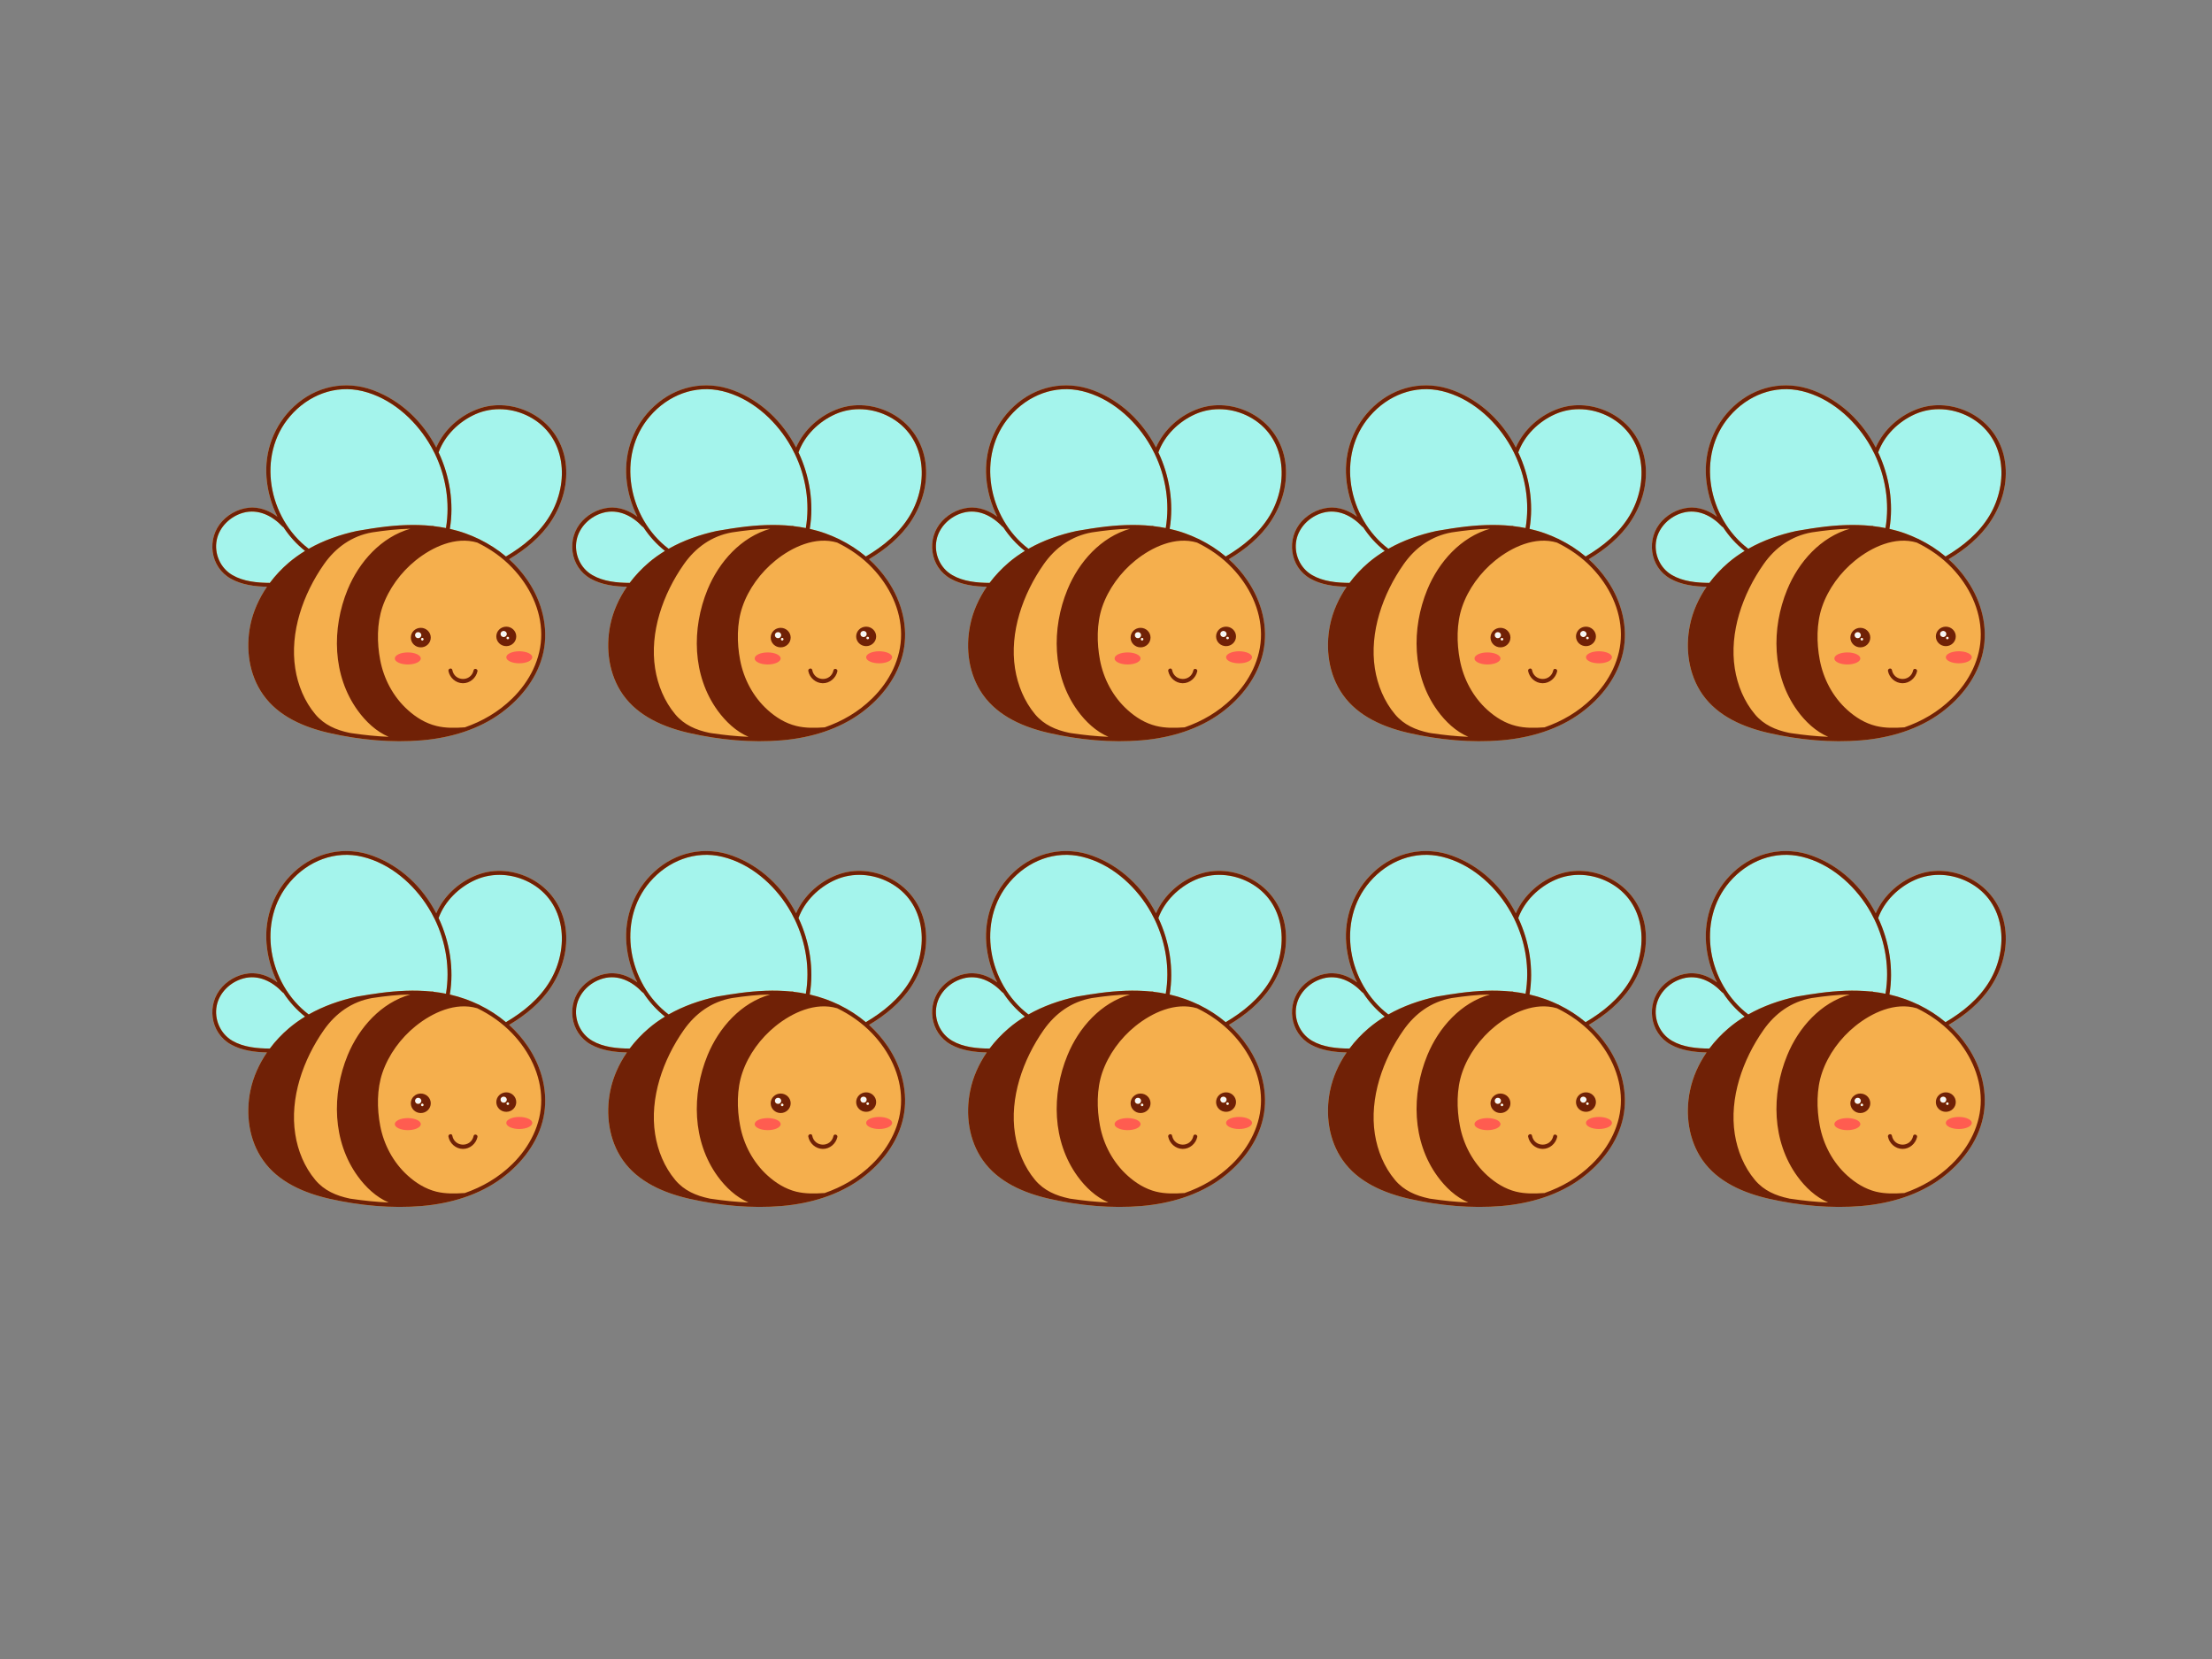 <svg xmlns="http://www.w3.org/2000/svg" xmlns:xlink="http://www.w3.org/1999/xlink" width="200" zoomAndPan="magnify" viewBox="0 0 150 112.5" height="150" preserveAspectRatio="xMidYMid meet" version="1.0"><rect x="0" y="0" width="150" height="112.5" fill="#808080" stroke="none"/><defs><clipPath id="3f16ec06ce"><path d="M 14 26 L 38.629 26 L 38.629 50.387 L 14 50.387 Z M 14 26 " clip-rule="nonzero"/></clipPath><clipPath id="fa6016eca2"><path d="M 14 26 L 38.629 26 L 38.629 40 L 14 40 Z M 14 26 " clip-rule="nonzero"/></clipPath><clipPath id="60ff1f3231"><path d="M 14 26 L 38.629 26 L 38.629 50.387 L 14 50.387 Z M 14 26 " clip-rule="nonzero"/></clipPath><clipPath id="423d2a5cf0"><path d="M 38.395 26 L 63 26 L 63 50.387 L 38.395 50.387 Z M 38.395 26 " clip-rule="nonzero"/></clipPath><clipPath id="5cefd82df1"><path d="M 38.395 26 L 63 26 L 63 50.387 L 38.395 50.387 Z M 38.395 26 " clip-rule="nonzero"/></clipPath><clipPath id="6c7283af5f"><path d="M 63 26 L 87.438 26 L 87.438 50.387 L 63 50.387 Z M 63 26 " clip-rule="nonzero"/></clipPath><clipPath id="5eab85d50d"><path d="M 63 26 L 87.438 26 L 87.438 50.387 L 63 50.387 Z M 63 26 " clip-rule="nonzero"/></clipPath><clipPath id="9ba2d29cf1"><path d="M 87.203 26 L 111.844 26 L 111.844 50.387 L 87.203 50.387 Z M 87.203 26 " clip-rule="nonzero"/></clipPath><clipPath id="86a067c807"><path d="M 87.203 26 L 111.844 26 L 111.844 40 L 87.203 40 Z M 87.203 26 " clip-rule="nonzero"/></clipPath><clipPath id="e2ebdec605"><path d="M 87.203 26 L 111.844 26 L 111.844 50.387 L 87.203 50.387 Z M 87.203 26 " clip-rule="nonzero"/></clipPath><clipPath id="13b86c617d"><path d="M 112 26 L 136.246 26 L 136.246 50.387 L 112 50.387 Z M 112 26 " clip-rule="nonzero"/></clipPath><clipPath id="8d7864be20"><path d="M 112 26 L 136.246 26 L 136.246 50.387 L 112 50.387 Z M 112 26 " clip-rule="nonzero"/></clipPath><clipPath id="021b2e2523"><path d="M 14 57.328 L 38.629 57.328 L 38.629 81.969 L 14 81.969 Z M 14 57.328 " clip-rule="nonzero"/></clipPath><clipPath id="65ef1ff71f"><path d="M 14 57.328 L 38.629 57.328 L 38.629 72 L 14 72 Z M 14 57.328 " clip-rule="nonzero"/></clipPath><clipPath id="e68ce8e363"><path d="M 14 57.328 L 38.629 57.328 L 38.629 81.969 L 14 81.969 Z M 14 57.328 " clip-rule="nonzero"/></clipPath><clipPath id="c4778e488e"><path d="M 38.395 57.328 L 63 57.328 L 63 81.969 L 38.395 81.969 Z M 38.395 57.328 " clip-rule="nonzero"/></clipPath><clipPath id="cf7963f966"><path d="M 39 57.328 L 63 57.328 L 63 72 L 39 72 Z M 39 57.328 " clip-rule="nonzero"/></clipPath><clipPath id="f1b7a58be2"><path d="M 38.395 57.328 L 63 57.328 L 63 81.969 L 38.395 81.969 Z M 38.395 57.328 " clip-rule="nonzero"/></clipPath><clipPath id="e2a445dab2"><path d="M 63 57.328 L 87.438 57.328 L 87.438 81.969 L 63 81.969 Z M 63 57.328 " clip-rule="nonzero"/></clipPath><clipPath id="6a4c42f018"><path d="M 63 57.328 L 87 57.328 L 87 72 L 63 72 Z M 63 57.328 " clip-rule="nonzero"/></clipPath><clipPath id="ca6f4d0e63"><path d="M 63 57.328 L 87.438 57.328 L 87.438 81.969 L 63 81.969 Z M 63 57.328 " clip-rule="nonzero"/></clipPath><clipPath id="b2791fdc24"><path d="M 87.203 57.328 L 111.844 57.328 L 111.844 81.969 L 87.203 81.969 Z M 87.203 57.328 " clip-rule="nonzero"/></clipPath><clipPath id="fd5fa4bfd5"><path d="M 87.203 57.328 L 111.844 57.328 L 111.844 72 L 87.203 72 Z M 87.203 57.328 " clip-rule="nonzero"/></clipPath><clipPath id="d58025e991"><path d="M 87.203 57.328 L 111.844 57.328 L 111.844 81.969 L 87.203 81.969 Z M 87.203 57.328 " clip-rule="nonzero"/></clipPath><clipPath id="ffade9c6fb"><path d="M 112 57.328 L 136.246 57.328 L 136.246 81.969 L 112 81.969 Z M 112 57.328 " clip-rule="nonzero"/></clipPath><clipPath id="8f6c5a6524"><path d="M 112 57.328 L 136 57.328 L 136 72 L 112 72 Z M 112 57.328 " clip-rule="nonzero"/></clipPath><clipPath id="d0e5cb9fa6"><path d="M 112 57.328 L 136.246 57.328 L 136.246 81.969 L 112 81.969 Z M 112 57.328 " clip-rule="nonzero"/></clipPath></defs><g clip-path="url(#3f16ec06ce)"><path fill="#f5af4d" d="M 34.52 37.922 C 35 38.355 35.43 38.844 35.793 39.387 C 36.75 40.801 37.207 42.535 36.848 44.211 C 36.492 45.875 35.398 47.301 34.027 48.316 C 32.461 49.473 30.551 50.035 28.613 50.203 C 26.543 50.379 24.387 50.172 22.363 49.719 C 20.621 49.324 18.875 48.582 17.832 47.098 C 16.879 45.738 16.652 43.984 16.977 42.391 C 17.168 41.457 17.562 40.578 18.105 39.789 C 17.266 39.773 16.387 39.656 15.656 39.25 C 14.227 38.449 13.988 36.5 15.074 35.332 C 15.598 34.766 16.391 34.395 17.18 34.422 C 17.785 34.441 18.34 34.684 18.812 35.039 C 18.398 34.215 18.145 33.312 18.07 32.398 C 17.926 30.594 18.586 28.809 19.941 27.555 C 21.398 26.207 23.398 25.766 25.289 26.461 C 27.195 27.16 28.668 28.605 29.578 30.352 C 30.121 29.109 31.258 28.105 32.562 27.68 C 33.793 27.281 35.172 27.5 36.266 28.16 C 37.426 28.867 38.168 30.035 38.352 31.355 C 38.543 32.746 38.148 34.156 37.383 35.328 C 36.668 36.422 35.645 37.25 34.52 37.922 Z M 34.52 37.922 " fill-opacity="1" fill-rule="nonzero"/></g><g clip-path="url(#fa6016eca2)"><path fill="#a4f4ec" d="M 29.484 30.754 C 30.242 32.32 30.527 34.094 30.242 35.809 C 29.969 35.754 29.691 35.711 29.418 35.68 C 29.398 35.668 29.375 35.66 29.348 35.66 C 29.32 35.66 29.289 35.66 29.258 35.66 C 28.109 35.543 26.941 35.605 25.781 35.758 C 25.578 35.785 25.375 35.812 25.172 35.844 C 25.172 35.848 25.168 35.844 25.164 35.848 C 25.16 35.848 25.156 35.848 25.152 35.848 C 24.828 35.898 24.508 35.949 24.188 36.008 C 23.047 36.258 21.938 36.645 20.934 37.215 C 18.195 35.141 17.379 30.879 19.68 28.215 C 20.891 26.809 22.73 26.066 24.59 26.523 C 26.48 26.984 28.066 28.379 29.055 29.98 C 29.203 30.215 29.336 30.461 29.461 30.711 C 29.465 30.727 29.473 30.742 29.484 30.754 Z M 19.219 35.746 C 19.199 35.738 19.176 35.727 19.156 35.707 C 18.473 34.98 17.516 34.488 16.492 34.773 C 15.613 35.016 14.871 35.734 14.695 36.625 C 14.516 37.539 14.934 38.52 15.758 39 C 16.508 39.434 17.438 39.523 18.297 39.527 C 18.672 39.023 19.109 38.562 19.59 38.152 C 19.938 37.855 20.305 37.594 20.688 37.359 C 20.109 36.902 19.617 36.355 19.219 35.746 Z M 35.898 28.258 C 34.773 27.664 33.426 27.566 32.254 28.082 C 31.125 28.582 30.16 29.527 29.742 30.676 C 30.504 32.293 30.793 34.133 30.504 35.863 C 30.867 35.945 31.223 36.047 31.578 36.176 C 31.875 36.285 32.164 36.406 32.445 36.539 C 32.453 36.543 32.465 36.547 32.473 36.547 C 32.492 36.555 32.512 36.566 32.523 36.578 C 33.168 36.895 33.77 37.281 34.309 37.738 C 35.504 37.035 36.578 36.152 37.289 34.965 C 38.629 32.734 38.414 29.59 35.898 28.258 Z M 35.898 28.258 " fill-opacity="1" fill-rule="nonzero"/></g><path fill="#f5f5f5" d="M 34.371 42.992 C 34.371 43.109 34.273 43.203 34.152 43.203 C 34.035 43.203 33.938 43.109 33.938 42.992 C 33.938 42.875 34.035 42.781 34.152 42.781 C 34.273 42.781 34.371 42.875 34.371 42.992 Z M 28.355 42.859 C 28.238 42.859 28.141 42.953 28.141 43.07 C 28.141 43.188 28.238 43.285 28.355 43.285 C 28.477 43.285 28.574 43.188 28.574 43.07 C 28.574 42.953 28.477 42.859 28.355 42.859 Z M 28.637 43.254 C 28.586 43.254 28.547 43.297 28.547 43.344 C 28.547 43.395 28.586 43.438 28.637 43.438 C 28.688 43.438 28.73 43.395 28.73 43.344 C 28.73 43.297 28.688 43.254 28.637 43.254 Z M 34.434 43.176 C 34.383 43.176 34.34 43.215 34.34 43.266 C 34.34 43.316 34.383 43.355 34.434 43.355 C 34.484 43.355 34.527 43.316 34.527 43.266 C 34.527 43.215 34.484 43.176 34.434 43.176 Z M 34.434 43.176 " fill-opacity="1" fill-rule="nonzero"/><path fill="#ff5c50" d="M 28.535 44.652 C 28.535 44.875 28.141 45.059 27.652 45.059 C 27.168 45.059 26.773 44.875 26.773 44.652 C 26.773 44.426 27.168 44.242 27.652 44.242 C 28.141 44.242 28.535 44.426 28.535 44.652 Z M 35.211 44.164 C 34.727 44.164 34.332 44.348 34.332 44.57 C 34.332 44.797 34.727 44.98 35.211 44.98 C 35.699 44.98 36.094 44.797 36.094 44.57 C 36.094 44.344 35.699 44.164 35.211 44.164 Z M 35.211 44.164 " fill-opacity="1" fill-rule="nonzero"/><g clip-path="url(#60ff1f3231)"><path fill="#702106" d="M 37.383 35.328 C 38.152 34.152 38.543 32.746 38.352 31.352 C 38.168 30.035 37.43 28.867 36.266 28.16 C 35.176 27.496 33.793 27.277 32.566 27.68 C 31.258 28.105 30.121 29.109 29.582 30.348 C 28.672 28.605 27.195 27.16 25.289 26.457 C 23.398 25.762 21.398 26.203 19.941 27.555 C 18.59 28.809 17.926 30.594 18.074 32.398 C 18.148 33.312 18.402 34.215 18.812 35.039 C 18.34 34.684 17.789 34.441 17.18 34.418 C 16.391 34.395 15.602 34.766 15.078 35.332 C 13.992 36.5 14.227 38.449 15.66 39.246 C 16.391 39.656 17.27 39.77 18.105 39.789 C 17.566 40.578 17.168 41.457 16.977 42.387 C 16.652 43.984 16.879 45.738 17.836 47.098 C 18.875 48.582 20.625 49.324 22.367 49.715 C 24.387 50.172 26.543 50.379 28.613 50.203 C 30.551 50.035 32.465 49.473 34.027 48.316 C 35.398 47.301 36.496 45.875 36.852 44.211 C 37.207 42.535 36.75 40.801 35.797 39.387 C 35.43 38.844 35.004 38.355 34.523 37.922 C 35.645 37.25 36.668 36.422 37.383 35.328 Z M 19.68 28.215 C 20.891 26.809 22.73 26.066 24.59 26.523 C 26.48 26.984 28.066 28.379 29.055 29.98 C 29.203 30.215 29.336 30.461 29.461 30.711 C 29.465 30.727 29.473 30.742 29.484 30.754 C 30.242 32.32 30.527 34.094 30.242 35.809 C 29.969 35.754 29.691 35.711 29.418 35.68 C 29.398 35.668 29.375 35.66 29.348 35.66 C 29.32 35.66 29.289 35.66 29.258 35.66 C 28.109 35.543 26.941 35.605 25.781 35.758 C 25.578 35.785 25.375 35.812 25.172 35.844 C 25.172 35.848 25.168 35.844 25.164 35.848 C 25.16 35.848 25.156 35.848 25.152 35.848 C 24.828 35.898 24.508 35.949 24.188 36.008 C 23.047 36.258 21.938 36.645 20.934 37.215 C 18.195 35.141 17.379 30.879 19.68 28.215 Z M 15.758 38.996 C 14.934 38.52 14.516 37.539 14.695 36.625 C 14.871 35.734 15.613 35.016 16.492 34.77 C 17.516 34.488 18.473 34.98 19.156 35.707 C 19.176 35.727 19.195 35.738 19.219 35.746 C 19.617 36.355 20.109 36.902 20.688 37.359 C 20.305 37.594 19.938 37.855 19.59 38.148 C 19.109 38.559 18.672 39.023 18.297 39.527 C 17.438 39.523 16.508 39.434 15.758 38.996 Z M 23.844 49.719 C 23.797 49.711 23.75 49.703 23.703 49.695 C 23.703 49.695 23.703 49.695 23.699 49.695 C 22.793 49.504 21.984 49.156 21.383 48.438 C 20.645 47.559 20.195 46.453 20.023 45.336 C 19.637 42.883 20.555 40.281 21.965 38.266 C 22.754 37.141 23.844 36.348 25.23 36.102 C 26.09 35.973 26.961 35.871 27.828 35.855 C 25.852 36.418 24.352 38.094 23.574 39.98 C 22.488 42.625 22.539 45.812 24.266 48.191 C 24.805 48.934 25.512 49.602 26.355 49.965 C 25.508 49.93 24.664 49.84 23.844 49.719 Z M 34.738 38.504 C 35.902 39.719 36.695 41.328 36.703 43.008 C 36.711 44.664 35.918 46.207 34.738 47.363 C 33.797 48.285 32.699 48.914 31.52 49.324 C 31.512 49.324 31.504 49.324 31.496 49.324 C 30.859 49.367 30.211 49.383 29.59 49.227 C 28.855 49.047 28.207 48.645 27.656 48.145 C 26.668 47.258 26.023 46.039 25.781 44.754 C 25.562 43.605 25.551 42.281 25.934 41.16 C 26.352 39.941 27.172 38.82 28.184 38.004 C 29.309 37.098 30.887 36.355 32.363 36.793 C 33.246 37.223 34.059 37.789 34.738 38.504 Z M 34.309 37.738 C 33.77 37.281 33.168 36.895 32.523 36.578 C 32.512 36.566 32.492 36.555 32.473 36.547 C 32.461 36.543 32.453 36.543 32.445 36.539 C 32.164 36.406 31.875 36.281 31.578 36.176 C 31.223 36.047 30.867 35.945 30.504 35.863 C 30.793 34.133 30.504 32.289 29.742 30.676 C 30.16 29.523 31.125 28.582 32.254 28.082 C 33.426 27.566 34.777 27.664 35.898 28.258 C 38.414 29.59 38.629 32.734 37.289 34.965 C 36.578 36.152 35.504 37.035 34.309 37.738 Z M 28.535 42.574 C 28.16 42.574 27.859 42.871 27.859 43.234 C 27.859 43.602 28.16 43.898 28.535 43.898 C 28.91 43.898 29.211 43.602 29.211 43.234 C 29.211 42.871 28.906 42.574 28.535 42.574 Z M 28.355 43.281 C 28.238 43.281 28.141 43.188 28.141 43.07 C 28.141 42.953 28.238 42.859 28.355 42.859 C 28.477 42.859 28.574 42.953 28.574 43.07 C 28.574 43.188 28.477 43.281 28.355 43.281 Z M 28.637 43.438 C 28.586 43.438 28.547 43.395 28.547 43.344 C 28.547 43.297 28.586 43.254 28.637 43.254 C 28.688 43.254 28.73 43.297 28.73 43.344 C 28.73 43.395 28.688 43.438 28.637 43.438 Z M 34.332 43.816 C 34.707 43.816 35.008 43.523 35.008 43.156 C 35.008 42.793 34.703 42.496 34.332 42.496 C 33.957 42.496 33.656 42.793 33.656 43.156 C 33.656 43.523 33.957 43.816 34.332 43.816 Z M 34.527 43.266 C 34.527 43.316 34.484 43.355 34.434 43.355 C 34.383 43.355 34.34 43.316 34.34 43.266 C 34.34 43.219 34.383 43.176 34.434 43.176 C 34.484 43.176 34.527 43.215 34.527 43.266 Z M 34.152 42.781 C 34.273 42.781 34.371 42.875 34.371 42.992 C 34.371 43.109 34.273 43.203 34.152 43.203 C 34.035 43.203 33.938 43.109 33.938 42.992 C 33.938 42.875 34.035 42.781 34.152 42.781 Z M 32.379 45.523 C 32.281 45.973 31.867 46.34 31.383 46.332 C 30.898 46.324 30.496 45.953 30.41 45.5 C 30.379 45.332 30.641 45.262 30.672 45.43 C 30.82 46.23 31.941 46.254 32.117 45.453 C 32.152 45.285 32.414 45.359 32.379 45.523 Z M 32.379 45.523 " fill-opacity="1" fill-rule="nonzero"/></g><g clip-path="url(#423d2a5cf0)"><path fill="#f5af4d" d="M 58.926 37.922 C 59.406 38.355 59.836 38.844 60.199 39.387 C 61.156 40.801 61.613 42.535 61.254 44.211 C 60.898 45.875 59.801 47.301 58.434 48.316 C 56.867 49.473 54.957 50.035 53.016 50.203 C 50.949 50.379 48.789 50.172 46.77 49.719 C 45.027 49.324 43.281 48.582 42.238 47.098 C 41.281 45.738 41.055 43.984 41.383 42.391 C 41.57 41.457 41.969 40.578 42.508 39.789 C 41.672 39.773 40.793 39.656 40.062 39.25 C 38.633 38.449 38.395 36.5 39.48 35.332 C 40.004 34.766 40.793 34.395 41.582 34.422 C 42.191 34.441 42.746 34.684 43.219 35.039 C 42.805 34.215 42.551 33.312 42.477 32.398 C 42.332 30.594 42.992 28.809 44.344 27.555 C 45.801 26.207 47.805 25.766 49.695 26.461 C 51.598 27.16 53.074 28.605 53.984 30.352 C 54.527 29.109 55.664 28.105 56.969 27.68 C 58.199 27.281 59.578 27.5 60.668 28.16 C 61.832 28.867 62.57 30.035 62.754 31.355 C 62.945 32.746 62.555 34.156 61.785 35.328 C 61.07 36.422 60.051 37.25 58.926 37.922 Z M 58.926 37.922 " fill-opacity="1" fill-rule="nonzero"/></g><path fill="#a4f4ec" d="M 53.887 30.754 C 54.648 32.32 54.934 34.094 54.645 35.809 C 54.371 35.754 54.098 35.711 53.82 35.68 C 53.801 35.668 53.781 35.66 53.754 35.66 C 53.723 35.66 53.691 35.66 53.66 35.66 C 52.512 35.543 51.344 35.605 50.188 35.758 C 49.984 35.785 49.781 35.812 49.578 35.844 C 49.574 35.848 49.574 35.844 49.57 35.848 C 49.566 35.848 49.562 35.848 49.555 35.848 C 49.234 35.898 48.914 35.949 48.59 36.008 C 47.453 36.258 46.344 36.645 45.34 37.215 C 42.602 35.141 41.781 30.879 44.082 28.215 C 45.297 26.809 47.133 26.066 48.996 26.523 C 50.887 26.984 52.473 28.379 53.461 29.98 C 53.605 30.215 53.742 30.461 53.863 30.711 C 53.867 30.727 53.875 30.742 53.887 30.754 Z M 43.625 35.746 C 43.602 35.738 43.582 35.727 43.559 35.707 C 42.879 34.98 41.922 34.488 40.898 34.773 C 40.016 35.016 39.277 35.734 39.102 36.625 C 38.922 37.539 39.336 38.52 40.164 39 C 40.914 39.434 41.84 39.523 42.699 39.527 C 43.078 39.023 43.516 38.562 43.996 38.152 C 44.34 37.855 44.711 37.594 45.094 37.359 C 44.516 36.902 44.023 36.355 43.625 35.746 Z M 60.301 28.258 C 59.18 27.664 57.828 27.566 56.656 28.082 C 55.527 28.582 54.562 29.527 54.148 30.676 C 54.91 32.293 55.199 34.133 54.91 35.863 C 55.27 35.945 55.629 36.047 55.984 36.176 C 56.281 36.285 56.566 36.406 56.852 36.539 C 56.859 36.543 56.867 36.547 56.875 36.547 C 56.898 36.555 56.914 36.566 56.93 36.578 C 57.574 36.895 58.172 37.281 58.715 37.738 C 59.906 37.035 60.984 36.152 61.695 34.965 C 63.031 32.734 62.82 29.59 60.301 28.258 Z M 60.301 28.258 " fill-opacity="1" fill-rule="nonzero"/><path fill="#f5f5f5" d="M 58.777 42.992 C 58.777 43.109 58.68 43.203 58.559 43.203 C 58.438 43.203 58.34 43.109 58.34 42.992 C 58.34 42.875 58.438 42.781 58.559 42.781 C 58.68 42.781 58.777 42.875 58.777 42.992 Z M 52.762 42.859 C 52.641 42.859 52.543 42.953 52.543 43.07 C 52.543 43.188 52.641 43.285 52.762 43.285 C 52.883 43.285 52.98 43.188 52.98 43.07 C 52.98 42.953 52.883 42.859 52.762 42.859 Z M 53.043 43.254 C 52.992 43.254 52.949 43.297 52.949 43.344 C 52.949 43.395 52.992 43.438 53.043 43.438 C 53.094 43.438 53.137 43.395 53.137 43.344 C 53.137 43.297 53.094 43.254 53.043 43.254 Z M 58.84 43.176 C 58.789 43.176 58.746 43.215 58.746 43.266 C 58.746 43.316 58.789 43.355 58.84 43.355 C 58.891 43.355 58.934 43.316 58.934 43.266 C 58.934 43.215 58.891 43.176 58.84 43.176 Z M 58.84 43.176 " fill-opacity="1" fill-rule="nonzero"/><path fill="#ff5c50" d="M 52.938 44.652 C 52.938 44.875 52.547 45.059 52.059 45.059 C 51.57 45.059 51.176 44.875 51.176 44.652 C 51.176 44.426 51.57 44.242 52.059 44.242 C 52.547 44.242 52.938 44.426 52.938 44.652 Z M 59.617 44.164 C 59.129 44.164 58.734 44.348 58.734 44.57 C 58.734 44.797 59.129 44.98 59.617 44.98 C 60.102 44.98 60.496 44.797 60.496 44.57 C 60.5 44.344 60.105 44.164 59.617 44.164 Z M 59.617 44.164 " fill-opacity="1" fill-rule="nonzero"/><g clip-path="url(#5cefd82df1)"><path fill="#702106" d="M 61.789 35.328 C 62.555 34.152 62.949 32.746 62.754 31.352 C 62.574 30.035 61.832 28.867 60.672 28.16 C 59.578 27.496 58.199 27.277 56.969 27.68 C 55.664 28.105 54.527 29.109 53.984 30.348 C 53.074 28.605 51.602 27.16 49.695 26.457 C 47.805 25.762 45.801 26.203 44.348 27.555 C 42.992 28.809 42.332 30.594 42.477 32.398 C 42.551 33.312 42.805 34.215 43.219 35.039 C 42.746 34.684 42.191 34.441 41.586 34.418 C 40.797 34.395 40.004 34.766 39.48 35.332 C 38.395 36.5 38.633 38.449 40.062 39.246 C 40.797 39.656 41.672 39.77 42.512 39.789 C 41.969 40.578 41.574 41.457 41.383 42.387 C 41.059 43.984 41.285 45.738 42.238 47.098 C 43.281 48.582 45.031 49.324 46.77 49.715 C 48.793 50.172 50.949 50.379 53.02 50.203 C 54.957 50.035 56.867 49.473 58.434 48.316 C 59.805 47.301 60.898 45.875 61.254 44.211 C 61.613 42.535 61.156 40.801 60.203 39.387 C 59.836 38.844 59.406 38.355 58.93 37.922 C 60.051 37.25 61.07 36.422 61.789 35.328 Z M 44.082 28.215 C 45.297 26.809 47.133 26.066 48.996 26.523 C 50.887 26.984 52.473 28.379 53.461 29.98 C 53.605 30.215 53.742 30.461 53.863 30.711 C 53.867 30.727 53.875 30.742 53.887 30.754 C 54.648 32.32 54.934 34.094 54.645 35.809 C 54.371 35.754 54.098 35.711 53.82 35.68 C 53.801 35.668 53.781 35.66 53.754 35.66 C 53.723 35.66 53.691 35.66 53.66 35.66 C 52.512 35.543 51.344 35.605 50.188 35.758 C 49.984 35.785 49.781 35.812 49.578 35.844 C 49.574 35.848 49.574 35.844 49.57 35.848 C 49.566 35.848 49.562 35.848 49.555 35.848 C 49.234 35.898 48.914 35.949 48.59 36.008 C 47.453 36.258 46.344 36.645 45.34 37.215 C 42.602 35.141 41.781 30.879 44.082 28.215 Z M 40.164 38.996 C 39.336 38.52 38.922 37.539 39.102 36.625 C 39.277 35.734 40.016 35.016 40.898 34.77 C 41.922 34.488 42.879 34.98 43.559 35.707 C 43.582 35.727 43.602 35.738 43.625 35.746 C 44.023 36.355 44.516 36.902 45.094 37.359 C 44.711 37.594 44.34 37.855 43.996 38.148 C 43.516 38.559 43.078 39.023 42.699 39.527 C 41.84 39.523 40.914 39.434 40.164 38.996 Z M 48.25 49.719 C 48.203 49.711 48.156 49.703 48.109 49.695 C 48.105 49.695 48.105 49.695 48.105 49.695 C 47.195 49.504 46.387 49.156 45.789 48.438 C 45.051 47.559 44.602 46.453 44.426 45.336 C 44.039 42.883 44.957 40.281 46.371 38.266 C 47.16 37.141 48.25 36.348 49.637 36.102 C 50.496 35.973 51.367 35.871 52.234 35.855 C 50.254 36.418 48.758 38.094 47.98 39.98 C 46.895 42.625 46.941 45.812 48.668 48.191 C 49.211 48.934 49.914 49.602 50.758 49.965 C 49.91 49.93 49.066 49.84 48.25 49.719 Z M 59.145 38.504 C 60.305 39.719 61.102 41.328 61.105 43.008 C 61.113 44.664 60.324 46.207 59.141 47.363 C 58.203 48.285 57.105 48.914 55.922 49.324 C 55.918 49.324 55.91 49.324 55.902 49.324 C 55.266 49.367 54.617 49.383 53.992 49.227 C 53.258 49.047 52.613 48.645 52.059 48.145 C 51.074 47.258 50.43 46.039 50.188 44.754 C 49.969 43.605 49.957 42.281 50.34 41.16 C 50.754 39.941 51.578 38.82 52.59 38.004 C 53.711 37.098 55.293 36.355 56.77 36.793 C 57.652 37.223 58.465 37.789 59.145 38.504 Z M 58.715 37.738 C 58.172 37.281 57.574 36.895 56.93 36.578 C 56.914 36.566 56.898 36.555 56.875 36.547 C 56.867 36.543 56.859 36.543 56.852 36.539 C 56.57 36.406 56.281 36.281 55.984 36.176 C 55.629 36.047 55.27 35.945 54.91 35.863 C 55.199 34.133 54.91 32.289 54.148 30.676 C 54.562 29.523 55.527 28.582 56.656 28.082 C 57.828 27.566 59.18 27.664 60.301 28.258 C 62.82 29.59 63.031 32.734 61.695 34.965 C 60.984 36.152 59.906 37.035 58.715 37.738 Z M 52.938 42.574 C 52.566 42.574 52.262 42.871 52.262 43.234 C 52.262 43.602 52.566 43.898 52.938 43.898 C 53.312 43.898 53.617 43.602 53.617 43.234 C 53.617 42.871 53.312 42.574 52.938 42.574 Z M 52.762 43.281 C 52.641 43.281 52.543 43.188 52.543 43.07 C 52.543 42.953 52.641 42.859 52.762 42.859 C 52.883 42.859 52.98 42.953 52.98 43.07 C 52.98 43.188 52.883 43.281 52.762 43.281 Z M 53.043 43.438 C 52.992 43.438 52.949 43.395 52.949 43.344 C 52.949 43.297 52.992 43.254 53.043 43.254 C 53.094 43.254 53.137 43.297 53.137 43.344 C 53.137 43.395 53.094 43.438 53.043 43.438 Z M 58.734 43.816 C 59.109 43.816 59.414 43.523 59.414 43.156 C 59.414 42.793 59.109 42.496 58.734 42.496 C 58.363 42.496 58.059 42.793 58.059 43.156 C 58.059 43.523 58.363 43.816 58.734 43.816 Z M 58.934 43.266 C 58.934 43.316 58.891 43.355 58.84 43.355 C 58.789 43.355 58.746 43.316 58.746 43.266 C 58.746 43.219 58.789 43.176 58.84 43.176 C 58.891 43.176 58.934 43.215 58.934 43.266 Z M 58.559 42.781 C 58.68 42.781 58.777 42.875 58.777 42.992 C 58.777 43.109 58.68 43.203 58.559 43.203 C 58.438 43.203 58.34 43.109 58.34 42.992 C 58.34 42.875 58.438 42.781 58.559 42.781 Z M 56.785 45.523 C 56.684 45.973 56.273 46.34 55.789 46.332 C 55.305 46.324 54.898 45.953 54.812 45.5 C 54.781 45.332 55.047 45.262 55.078 45.43 C 55.227 46.23 56.348 46.254 56.52 45.453 C 56.559 45.285 56.82 45.359 56.785 45.523 Z M 56.785 45.523 " fill-opacity="1" fill-rule="nonzero"/></g><g clip-path="url(#6c7283af5f)"><path fill="#f5af4d" d="M 83.332 37.922 C 83.809 38.355 84.238 38.844 84.605 39.387 C 85.559 40.801 86.016 42.535 85.66 44.211 C 85.305 45.875 84.207 47.301 82.836 48.316 C 81.273 49.473 79.359 50.035 77.422 50.203 C 75.352 50.379 73.195 50.172 71.172 49.719 C 69.434 49.324 67.684 48.582 66.645 47.098 C 65.688 45.738 65.461 43.984 65.785 42.391 C 65.977 41.457 66.371 40.578 66.914 39.789 C 66.074 39.773 65.199 39.656 64.465 39.25 C 63.035 38.449 62.801 36.5 63.883 35.332 C 64.41 34.766 65.199 34.395 65.988 34.422 C 66.594 34.441 67.148 34.684 67.621 35.039 C 67.207 34.215 66.953 33.312 66.883 32.398 C 66.734 30.594 67.398 28.809 68.75 27.555 C 70.207 26.207 72.207 25.766 74.098 26.461 C 76.004 27.16 77.48 28.605 78.391 30.352 C 78.93 29.109 80.066 28.105 81.375 27.68 C 82.602 27.281 83.98 27.5 85.074 28.16 C 86.238 28.867 86.977 30.035 87.16 31.355 C 87.352 32.746 86.961 34.156 86.191 35.328 C 85.477 36.422 84.453 37.25 83.332 37.922 Z M 83.332 37.922 " fill-opacity="1" fill-rule="nonzero"/></g><path fill="#a4f4ec" d="M 78.293 30.754 C 79.051 32.32 79.34 34.094 79.051 35.809 C 78.777 35.754 78.504 35.711 78.227 35.68 C 78.207 35.668 78.188 35.66 78.16 35.66 C 78.129 35.66 78.098 35.66 78.066 35.66 C 76.918 35.543 75.75 35.605 74.59 35.758 C 74.387 35.785 74.188 35.812 73.984 35.844 C 73.98 35.848 73.977 35.844 73.973 35.848 C 73.969 35.848 73.965 35.848 73.961 35.848 C 73.641 35.898 73.316 35.949 72.996 36.008 C 71.855 36.258 70.746 36.645 69.742 37.215 C 67.004 35.141 66.188 30.879 68.488 28.215 C 69.699 26.809 71.539 26.066 73.398 26.523 C 75.289 26.984 76.875 28.379 77.867 29.98 C 78.012 30.215 78.148 30.461 78.27 30.711 C 78.273 30.727 78.281 30.742 78.293 30.754 Z M 68.027 35.746 C 68.008 35.738 67.984 35.727 67.965 35.707 C 67.281 34.98 66.328 34.488 65.305 34.773 C 64.422 35.016 63.68 35.734 63.508 36.625 C 63.328 37.539 63.742 38.52 64.57 39 C 65.32 39.434 66.246 39.523 67.105 39.527 C 67.484 39.023 67.922 38.562 68.402 38.152 C 68.746 37.855 69.113 37.594 69.5 37.359 C 68.922 36.902 68.426 36.355 68.027 35.746 Z M 84.707 28.258 C 83.586 27.664 82.234 27.566 81.062 28.082 C 79.934 28.582 78.969 29.527 78.551 30.676 C 79.316 32.293 79.602 34.133 79.316 35.863 C 79.676 35.945 80.035 36.047 80.387 36.176 C 80.684 36.285 80.973 36.406 81.254 36.539 C 81.266 36.543 81.273 36.547 81.281 36.547 C 81.305 36.555 81.32 36.566 81.336 36.578 C 81.977 36.895 82.578 37.281 83.117 37.738 C 84.312 37.035 85.387 36.152 86.102 34.965 C 87.438 32.734 87.223 29.59 84.707 28.258 Z M 84.707 28.258 " fill-opacity="1" fill-rule="nonzero"/><path fill="#f5f5f5" d="M 83.18 42.992 C 83.18 43.109 83.082 43.203 82.965 43.203 C 82.844 43.203 82.746 43.109 82.746 42.992 C 82.746 42.875 82.844 42.781 82.965 42.781 C 83.082 42.781 83.18 42.875 83.18 42.992 Z M 77.168 42.859 C 77.047 42.859 76.949 42.953 76.949 43.07 C 76.949 43.188 77.047 43.285 77.168 43.285 C 77.285 43.285 77.383 43.188 77.383 43.07 C 77.383 42.953 77.285 42.859 77.168 42.859 Z M 77.445 43.254 C 77.395 43.254 77.355 43.297 77.355 43.344 C 77.355 43.395 77.395 43.438 77.445 43.438 C 77.5 43.438 77.539 43.395 77.539 43.344 C 77.539 43.297 77.5 43.254 77.445 43.254 Z M 83.242 43.176 C 83.191 43.176 83.152 43.215 83.152 43.266 C 83.152 43.316 83.191 43.355 83.242 43.355 C 83.297 43.355 83.336 43.316 83.336 43.266 C 83.336 43.215 83.297 43.176 83.242 43.176 Z M 83.242 43.176 " fill-opacity="1" fill-rule="nonzero"/><path fill="#ff5c50" d="M 77.344 44.652 C 77.344 44.875 76.949 45.059 76.465 45.059 C 75.977 45.059 75.582 44.875 75.582 44.652 C 75.582 44.426 75.977 44.242 76.465 44.242 C 76.949 44.242 77.344 44.426 77.344 44.652 Z M 84.023 44.164 C 83.535 44.164 83.141 44.348 83.141 44.57 C 83.141 44.797 83.535 44.98 84.023 44.98 C 84.508 44.98 84.902 44.797 84.902 44.57 C 84.902 44.344 84.508 44.164 84.023 44.164 Z M 84.023 44.164 " fill-opacity="1" fill-rule="nonzero"/><g clip-path="url(#5eab85d50d)"><path fill="#702106" d="M 86.191 35.328 C 86.961 34.152 87.352 32.746 87.16 31.352 C 86.977 30.035 86.238 28.867 85.074 28.16 C 83.984 27.496 82.605 27.277 81.375 27.68 C 80.066 28.105 78.934 29.109 78.391 30.348 C 77.48 28.605 76.008 27.16 74.102 26.457 C 72.211 25.762 70.207 26.203 68.75 27.555 C 67.398 28.809 66.738 30.594 66.883 32.398 C 66.957 33.312 67.211 34.215 67.625 35.039 C 67.152 34.684 66.598 34.441 65.988 34.418 C 65.203 34.395 64.41 34.766 63.887 35.332 C 62.801 36.5 63.039 38.449 64.469 39.246 C 65.199 39.656 66.078 39.77 66.914 39.789 C 66.375 40.578 65.977 41.457 65.789 42.387 C 65.461 43.984 65.688 45.738 66.645 47.098 C 67.688 48.582 69.434 49.324 71.176 49.715 C 73.195 50.172 75.355 50.379 77.422 50.203 C 79.363 50.035 81.273 49.473 82.84 48.316 C 84.207 47.301 85.305 45.875 85.66 44.211 C 86.02 42.535 85.562 40.801 84.605 39.387 C 84.242 38.844 83.812 38.355 83.332 37.922 C 84.453 37.25 85.477 36.422 86.191 35.328 Z M 68.488 28.215 C 69.699 26.809 71.539 26.066 73.398 26.523 C 75.289 26.984 76.875 28.379 77.867 29.98 C 78.012 30.215 78.148 30.461 78.27 30.711 C 78.273 30.727 78.281 30.742 78.293 30.754 C 79.051 32.32 79.34 34.094 79.051 35.809 C 78.777 35.754 78.504 35.711 78.227 35.68 C 78.207 35.668 78.188 35.66 78.16 35.66 C 78.129 35.66 78.098 35.66 78.066 35.66 C 76.918 35.543 75.75 35.605 74.59 35.758 C 74.387 35.785 74.188 35.812 73.984 35.844 C 73.98 35.848 73.977 35.844 73.973 35.848 C 73.969 35.848 73.965 35.848 73.961 35.848 C 73.641 35.898 73.316 35.949 72.996 36.008 C 71.855 36.258 70.746 36.645 69.742 37.215 C 67.004 35.141 66.188 30.879 68.488 28.215 Z M 64.57 38.996 C 63.742 38.52 63.328 37.539 63.508 36.625 C 63.68 35.734 64.422 35.016 65.305 34.77 C 66.328 34.488 67.281 34.98 67.965 35.707 C 67.984 35.727 68.008 35.738 68.027 35.746 C 68.426 36.355 68.922 36.902 69.5 37.359 C 69.113 37.594 68.746 37.855 68.402 38.148 C 67.922 38.559 67.484 39.023 67.105 39.527 C 66.246 39.523 65.32 39.434 64.57 38.996 Z M 72.656 49.719 C 72.605 49.711 72.559 49.703 72.512 49.695 C 71.602 49.504 70.793 49.156 70.191 48.438 C 69.457 47.559 69.008 46.453 68.832 45.336 C 68.445 42.883 69.363 40.281 70.773 38.266 C 71.562 37.141 72.652 36.348 74.043 36.102 C 74.902 35.973 75.77 35.871 76.637 35.855 C 74.66 36.418 73.16 38.094 72.387 39.98 C 71.297 42.625 71.348 45.812 73.074 48.191 C 73.613 48.934 74.32 49.602 75.164 49.965 C 74.316 49.93 73.473 49.84 72.656 49.719 Z M 83.547 38.504 C 84.711 39.719 85.504 41.328 85.512 43.008 C 85.52 44.664 84.727 46.207 83.547 47.363 C 82.605 48.285 81.512 48.914 80.328 49.324 C 80.32 49.324 80.312 49.324 80.305 49.324 C 79.668 49.367 79.023 49.383 78.398 49.227 C 77.664 49.047 77.016 48.645 76.465 48.145 C 75.477 47.258 74.832 46.039 74.59 44.754 C 74.375 43.605 74.363 42.281 74.742 41.16 C 75.16 39.941 75.98 38.82 76.992 38.004 C 78.117 37.098 79.699 36.355 81.172 36.793 C 82.059 37.223 82.867 37.789 83.547 38.504 Z M 83.117 37.738 C 82.578 37.281 81.977 36.895 81.336 36.578 C 81.32 36.566 81.305 36.555 81.281 36.547 C 81.273 36.543 81.262 36.543 81.254 36.539 C 80.973 36.406 80.684 36.281 80.387 36.176 C 80.035 36.047 79.676 35.945 79.316 35.863 C 79.602 34.133 79.316 32.289 78.551 30.676 C 78.969 29.523 79.934 28.582 81.062 28.082 C 82.234 27.566 83.586 27.664 84.707 28.258 C 87.223 29.59 87.438 32.734 86.102 34.965 C 85.387 36.152 84.312 37.035 83.117 37.738 Z M 77.344 42.574 C 76.969 42.574 76.668 42.871 76.668 43.234 C 76.668 43.602 76.973 43.898 77.344 43.898 C 77.719 43.898 78.02 43.602 78.02 43.234 C 78.02 42.871 77.719 42.574 77.344 42.574 Z M 77.168 43.281 C 77.047 43.281 76.949 43.188 76.949 43.07 C 76.949 42.953 77.047 42.859 77.168 42.859 C 77.285 42.859 77.383 42.953 77.383 43.07 C 77.383 43.188 77.285 43.281 77.168 43.281 Z M 77.445 43.438 C 77.395 43.438 77.355 43.395 77.355 43.344 C 77.355 43.297 77.395 43.254 77.445 43.254 C 77.5 43.254 77.539 43.297 77.539 43.344 C 77.539 43.395 77.5 43.438 77.445 43.438 Z M 83.141 43.816 C 83.516 43.816 83.816 43.523 83.816 43.156 C 83.816 42.793 83.516 42.496 83.141 42.496 C 82.766 42.496 82.465 42.793 82.465 43.156 C 82.465 43.523 82.766 43.816 83.141 43.816 Z M 83.336 43.266 C 83.336 43.316 83.297 43.355 83.242 43.355 C 83.191 43.355 83.152 43.316 83.152 43.266 C 83.152 43.219 83.191 43.176 83.242 43.176 C 83.297 43.176 83.336 43.215 83.336 43.266 Z M 82.965 42.781 C 83.082 42.781 83.18 42.875 83.18 42.992 C 83.18 43.109 83.082 43.203 82.965 43.203 C 82.844 43.203 82.746 43.109 82.746 42.992 C 82.746 42.875 82.844 42.781 82.965 42.781 Z M 81.188 45.523 C 81.09 45.973 80.676 46.34 80.191 46.332 C 79.711 46.324 79.305 45.953 79.219 45.5 C 79.188 45.332 79.449 45.262 79.48 45.43 C 79.633 46.23 80.754 46.254 80.926 45.453 C 80.965 45.285 81.227 45.359 81.188 45.523 Z M 81.188 45.523 " fill-opacity="1" fill-rule="nonzero"/></g><g clip-path="url(#9ba2d29cf1)"><path fill="#f5af4d" d="M 107.734 37.922 C 108.215 38.355 108.645 38.844 109.008 39.387 C 109.965 40.801 110.422 42.535 110.062 44.211 C 109.707 45.875 108.609 47.301 107.242 48.316 C 105.676 49.473 103.766 50.035 101.824 50.203 C 99.758 50.379 97.598 50.172 95.578 49.719 C 93.836 49.324 92.09 48.582 91.047 47.098 C 90.09 45.738 89.863 43.984 90.191 42.391 C 90.383 41.457 90.777 40.578 91.32 39.789 C 90.48 39.773 89.602 39.656 88.871 39.25 C 87.441 38.449 87.203 36.5 88.289 35.332 C 88.812 34.766 89.605 34.395 90.395 34.422 C 91 34.441 91.555 34.684 92.027 35.039 C 91.613 34.215 91.359 33.312 91.285 32.398 C 91.141 30.594 91.801 28.809 93.152 27.555 C 94.609 26.207 96.613 25.766 98.504 26.461 C 100.41 27.16 101.883 28.605 102.793 30.352 C 103.336 29.109 104.473 28.105 105.777 27.68 C 107.008 27.281 108.387 27.5 109.48 28.16 C 110.641 28.867 111.383 30.035 111.562 31.355 C 111.758 32.746 111.363 34.156 110.594 35.328 C 109.883 36.422 108.859 37.25 107.734 37.922 Z M 107.734 37.922 " fill-opacity="1" fill-rule="nonzero"/></g><g clip-path="url(#86a067c807)"><path fill="#a4f4ec" d="M 102.695 30.754 C 103.457 32.32 103.742 34.094 103.453 35.809 C 103.184 35.754 102.906 35.711 102.633 35.68 C 102.613 35.668 102.59 35.66 102.562 35.66 C 102.531 35.66 102.504 35.66 102.473 35.66 C 101.324 35.543 100.156 35.605 98.996 35.758 C 98.793 35.785 98.59 35.812 98.387 35.844 C 98.383 35.848 98.383 35.844 98.379 35.848 C 98.375 35.848 98.371 35.848 98.367 35.848 C 98.043 35.898 97.723 35.949 97.398 36.008 C 96.262 36.258 95.152 36.645 94.148 37.215 C 91.41 35.141 90.59 30.879 92.895 28.215 C 94.105 26.809 95.945 26.066 97.805 26.523 C 99.695 26.984 101.281 28.379 102.27 29.98 C 102.418 30.215 102.551 30.461 102.676 30.711 C 102.68 30.727 102.688 30.742 102.695 30.754 Z M 92.434 35.746 C 92.41 35.738 92.391 35.727 92.371 35.707 C 91.688 34.98 90.73 34.488 89.707 34.773 C 88.828 35.016 88.086 35.734 87.91 36.625 C 87.73 37.539 88.148 38.52 88.973 39 C 89.723 39.434 90.652 39.523 91.512 39.527 C 91.887 39.023 92.324 38.562 92.805 38.152 C 93.152 37.855 93.52 37.594 93.902 37.359 C 93.324 36.902 92.832 36.355 92.434 35.746 Z M 109.109 28.258 C 107.988 27.664 106.637 27.566 105.469 28.082 C 104.336 28.582 103.375 29.527 102.957 30.676 C 103.719 32.293 104.008 34.133 103.719 35.863 C 104.082 35.945 104.438 36.047 104.793 36.176 C 105.09 36.285 105.379 36.406 105.66 36.539 C 105.668 36.543 105.676 36.547 105.688 36.547 C 105.707 36.555 105.727 36.566 105.738 36.578 C 106.383 36.895 106.98 37.281 107.523 37.738 C 108.719 37.035 109.793 36.152 110.504 34.965 C 111.84 32.734 111.629 29.59 109.109 28.258 Z M 109.109 28.258 " fill-opacity="1" fill-rule="nonzero"/></g><path fill="#f5f5f5" d="M 107.586 42.992 C 107.586 43.109 107.488 43.203 107.367 43.203 C 107.25 43.203 107.152 43.109 107.152 42.992 C 107.152 42.875 107.25 42.781 107.367 42.781 C 107.488 42.781 107.586 42.875 107.586 42.992 Z M 101.57 42.859 C 101.453 42.859 101.355 42.953 101.355 43.07 C 101.355 43.188 101.453 43.285 101.57 43.285 C 101.691 43.285 101.789 43.188 101.789 43.07 C 101.789 42.953 101.691 42.859 101.57 42.859 Z M 101.852 43.254 C 101.801 43.254 101.758 43.297 101.758 43.344 C 101.758 43.395 101.801 43.438 101.852 43.438 C 101.902 43.438 101.945 43.395 101.945 43.344 C 101.945 43.297 101.902 43.254 101.852 43.254 Z M 107.648 43.176 C 107.598 43.176 107.555 43.215 107.555 43.266 C 107.555 43.316 107.598 43.355 107.648 43.355 C 107.699 43.355 107.742 43.316 107.742 43.266 C 107.742 43.215 107.699 43.176 107.648 43.176 Z M 107.648 43.176 " fill-opacity="1" fill-rule="nonzero"/><path fill="#ff5c50" d="M 101.75 44.652 C 101.75 44.875 101.355 45.059 100.867 45.059 C 100.383 45.059 99.988 44.875 99.988 44.652 C 99.988 44.426 100.383 44.242 100.867 44.242 C 101.355 44.242 101.75 44.426 101.75 44.652 Z M 108.426 44.164 C 107.941 44.164 107.547 44.348 107.547 44.57 C 107.547 44.797 107.941 44.98 108.426 44.98 C 108.914 44.98 109.309 44.797 109.309 44.57 C 109.309 44.344 108.914 44.164 108.426 44.164 Z M 108.426 44.164 " fill-opacity="1" fill-rule="nonzero"/><g clip-path="url(#e2ebdec605)"><path fill="#702106" d="M 110.598 35.328 C 111.367 34.152 111.758 32.746 111.566 31.352 C 111.383 30.035 110.645 28.867 109.48 28.16 C 108.387 27.496 107.008 27.277 105.777 27.68 C 104.473 28.105 103.336 29.109 102.793 30.348 C 101.887 28.605 100.41 27.16 98.504 26.457 C 96.613 25.762 94.613 26.203 93.156 27.555 C 91.805 28.809 91.141 30.594 91.289 32.398 C 91.363 33.312 91.617 34.215 92.027 35.039 C 91.555 34.684 91 34.441 90.395 34.418 C 89.605 34.395 88.816 34.766 88.289 35.332 C 87.207 36.5 87.441 38.449 88.871 39.246 C 89.605 39.656 90.48 39.77 91.32 39.789 C 90.777 40.578 90.383 41.457 90.191 42.387 C 89.867 43.984 90.094 45.738 91.051 47.098 C 92.09 48.582 93.84 49.324 95.578 49.715 C 97.602 50.172 99.758 50.379 101.828 50.203 C 103.766 50.035 105.68 49.473 107.242 48.316 C 108.613 47.301 109.711 45.875 110.066 44.211 C 110.422 42.535 109.965 40.801 109.012 39.387 C 108.645 38.844 108.215 38.355 107.738 37.922 C 108.859 37.25 109.883 36.422 110.598 35.328 Z M 92.895 28.215 C 94.105 26.809 95.945 26.066 97.805 26.523 C 99.695 26.984 101.281 28.379 102.27 29.98 C 102.418 30.215 102.551 30.461 102.676 30.711 C 102.68 30.727 102.688 30.742 102.695 30.754 C 103.457 32.32 103.742 34.094 103.453 35.809 C 103.184 35.754 102.906 35.711 102.633 35.68 C 102.613 35.668 102.59 35.66 102.562 35.66 C 102.531 35.66 102.504 35.66 102.473 35.66 C 101.324 35.543 100.156 35.605 98.996 35.758 C 98.793 35.785 98.59 35.812 98.387 35.844 C 98.383 35.848 98.383 35.844 98.379 35.848 C 98.375 35.848 98.371 35.848 98.367 35.848 C 98.043 35.898 97.723 35.949 97.398 36.008 C 96.262 36.258 95.152 36.645 94.148 37.215 C 91.41 35.141 90.59 30.879 92.895 28.215 Z M 88.973 38.996 C 88.148 38.52 87.73 37.539 87.91 36.625 C 88.086 35.734 88.828 35.016 89.707 34.77 C 90.73 34.488 91.688 34.98 92.371 35.707 C 92.391 35.727 92.41 35.738 92.434 35.746 C 92.832 36.355 93.324 36.902 93.902 37.359 C 93.52 37.594 93.152 37.855 92.805 38.148 C 92.324 38.559 91.887 39.023 91.512 39.527 C 90.652 39.523 89.723 39.434 88.973 38.996 Z M 97.059 49.719 C 97.012 49.711 96.965 49.703 96.918 49.695 C 96.918 49.695 96.914 49.695 96.914 49.695 C 96.008 49.504 95.195 49.156 94.598 48.438 C 93.859 47.559 93.41 46.453 93.234 45.336 C 92.852 42.883 93.766 40.281 95.18 38.266 C 95.969 37.141 97.059 36.348 98.445 36.102 C 99.305 35.973 100.176 35.871 101.043 35.855 C 99.066 36.418 97.566 38.094 96.789 39.98 C 95.703 42.625 95.75 45.812 97.48 48.191 C 98.02 48.934 98.723 49.602 99.57 49.965 C 98.719 49.93 97.879 49.84 97.059 49.719 Z M 107.953 38.504 C 109.117 39.719 109.91 41.328 109.918 43.008 C 109.926 44.664 109.133 46.207 107.949 47.363 C 107.012 48.285 105.914 48.914 104.734 49.324 C 104.727 49.324 104.719 49.324 104.711 49.324 C 104.074 49.367 103.426 49.383 102.805 49.227 C 102.066 49.047 101.422 48.645 100.867 48.145 C 99.883 47.258 99.238 46.039 98.996 44.754 C 98.777 43.605 98.766 42.281 99.148 41.16 C 99.562 39.941 100.387 38.82 101.398 38.004 C 102.523 37.098 104.102 36.355 105.578 36.793 C 106.461 37.223 107.273 37.789 107.953 38.504 Z M 107.523 37.738 C 106.98 37.281 106.383 36.895 105.738 36.578 C 105.727 36.566 105.707 36.555 105.688 36.547 C 105.676 36.543 105.668 36.543 105.66 36.539 C 105.379 36.406 105.09 36.281 104.793 36.176 C 104.438 36.047 104.082 35.945 103.719 35.863 C 104.008 34.133 103.719 32.289 102.957 30.676 C 103.375 29.523 104.336 28.582 105.469 28.082 C 106.637 27.566 107.988 27.664 109.109 28.258 C 111.629 29.59 111.84 32.734 110.504 34.965 C 109.793 36.152 108.719 37.035 107.523 37.738 Z M 101.75 42.574 C 101.375 42.574 101.074 42.871 101.074 43.234 C 101.074 43.602 101.375 43.898 101.75 43.898 C 102.121 43.898 102.426 43.602 102.426 43.234 C 102.426 42.871 102.121 42.574 101.75 42.574 Z M 101.57 43.281 C 101.453 43.281 101.355 43.188 101.355 43.07 C 101.355 42.953 101.453 42.859 101.57 42.859 C 101.691 42.859 101.789 42.953 101.789 43.07 C 101.789 43.188 101.691 43.281 101.57 43.281 Z M 101.852 43.438 C 101.801 43.438 101.758 43.395 101.758 43.344 C 101.758 43.297 101.801 43.254 101.852 43.254 C 101.902 43.254 101.945 43.297 101.945 43.344 C 101.945 43.395 101.902 43.438 101.852 43.438 Z M 107.547 43.816 C 107.918 43.816 108.223 43.523 108.223 43.156 C 108.223 42.793 107.918 42.496 107.547 42.496 C 107.172 42.496 106.871 42.793 106.871 43.156 C 106.871 43.523 107.172 43.816 107.547 43.816 Z M 107.742 43.266 C 107.742 43.316 107.699 43.355 107.648 43.355 C 107.598 43.355 107.555 43.316 107.555 43.266 C 107.555 43.219 107.598 43.176 107.648 43.176 C 107.699 43.176 107.742 43.215 107.742 43.266 Z M 107.367 42.781 C 107.488 42.781 107.586 42.875 107.586 42.992 C 107.586 43.109 107.488 43.203 107.367 43.203 C 107.25 43.203 107.152 43.109 107.152 42.992 C 107.152 42.875 107.25 42.781 107.367 42.781 Z M 105.594 45.523 C 105.496 45.973 105.082 46.34 104.598 46.332 C 104.113 46.324 103.711 45.953 103.625 45.5 C 103.594 45.332 103.855 45.262 103.887 45.43 C 104.035 46.23 105.156 46.254 105.332 45.453 C 105.367 45.285 105.629 45.359 105.594 45.523 Z M 105.594 45.523 " fill-opacity="1" fill-rule="nonzero"/></g><g clip-path="url(#13b86c617d)"><path fill="#f5af4d" d="M 132.141 37.922 C 132.621 38.355 133.047 38.844 133.414 39.387 C 134.367 40.801 134.824 42.535 134.469 44.211 C 134.113 45.875 133.016 47.301 131.645 48.316 C 130.082 49.473 128.168 50.035 126.23 50.203 C 124.16 50.379 122.004 50.172 119.984 49.719 C 118.242 49.324 116.496 48.582 115.453 47.098 C 114.496 45.738 114.27 43.984 114.594 42.391 C 114.785 41.457 115.184 40.578 115.723 39.789 C 114.887 39.773 114.008 39.656 113.277 39.25 C 111.848 38.449 111.609 36.5 112.695 35.332 C 113.219 34.766 114.008 34.395 114.797 34.422 C 115.406 34.441 115.957 34.684 116.43 35.039 C 116.02 34.215 115.766 33.312 115.691 32.398 C 115.547 30.594 116.207 28.809 117.559 27.555 C 119.016 26.207 121.016 25.766 122.91 26.461 C 124.812 27.16 126.289 28.605 127.199 30.352 C 127.742 29.109 128.875 28.105 130.184 27.68 C 131.414 27.281 132.793 27.5 133.883 28.16 C 135.047 28.867 135.785 30.035 135.969 31.355 C 136.16 32.746 135.77 34.156 135 35.328 C 134.285 36.422 133.266 37.25 132.141 37.922 Z M 132.141 37.922 " fill-opacity="1" fill-rule="nonzero"/></g><path fill="#a4f4ec" d="M 127.102 30.754 C 127.859 32.32 128.148 34.094 127.859 35.809 C 127.586 35.754 127.312 35.711 127.035 35.68 C 127.016 35.668 126.996 35.66 126.969 35.66 C 126.938 35.66 126.906 35.66 126.875 35.66 C 125.727 35.543 124.559 35.605 123.402 35.758 C 123.199 35.785 122.996 35.812 122.793 35.844 C 122.789 35.848 122.785 35.844 122.785 35.848 C 122.781 35.848 122.773 35.848 122.77 35.848 C 122.449 35.898 122.125 35.949 121.805 36.008 C 120.664 36.258 119.559 36.645 118.555 37.215 C 115.816 35.141 114.996 30.879 117.297 28.215 C 118.512 26.809 120.348 26.066 122.211 26.523 C 124.098 26.984 125.684 28.379 126.676 29.98 C 126.82 30.215 126.957 30.461 127.078 30.711 C 127.082 30.727 127.09 30.742 127.102 30.754 Z M 116.84 35.746 C 116.816 35.738 116.793 35.727 116.773 35.707 C 116.09 34.98 115.137 34.488 114.113 34.773 C 113.23 35.016 112.492 35.734 112.316 36.625 C 112.137 37.539 112.551 38.52 113.379 39 C 114.129 39.434 115.055 39.523 115.914 39.527 C 116.293 39.023 116.73 38.562 117.211 38.152 C 117.555 37.855 117.922 37.594 118.309 37.359 C 117.73 36.902 117.238 36.355 116.84 35.746 Z M 133.516 28.258 C 132.395 27.664 131.043 27.566 129.871 28.082 C 128.742 28.582 127.777 29.527 127.363 30.676 C 128.125 32.293 128.414 34.133 128.125 35.863 C 128.484 35.945 128.844 36.047 129.199 36.176 C 129.492 36.285 129.781 36.406 130.062 36.539 C 130.074 36.543 130.082 36.547 130.09 36.547 C 130.113 36.555 130.129 36.566 130.145 36.578 C 130.789 36.895 131.387 37.281 131.93 37.738 C 133.121 37.035 134.199 36.152 134.91 34.965 C 136.246 32.734 136.035 29.59 133.516 28.258 Z M 133.516 28.258 " fill-opacity="1" fill-rule="nonzero"/><path fill="#f5f5f5" d="M 131.988 42.992 C 131.988 43.109 131.891 43.203 131.773 43.203 C 131.652 43.203 131.555 43.109 131.555 42.992 C 131.555 42.875 131.652 42.781 131.773 42.781 C 131.891 42.781 131.988 42.875 131.988 42.992 Z M 125.977 42.859 C 125.855 42.859 125.758 42.953 125.758 43.07 C 125.758 43.188 125.855 43.285 125.977 43.285 C 126.094 43.285 126.191 43.188 126.191 43.07 C 126.191 42.953 126.094 42.859 125.977 42.859 Z M 126.258 43.254 C 126.207 43.254 126.164 43.297 126.164 43.344 C 126.164 43.395 126.207 43.438 126.258 43.438 C 126.309 43.438 126.348 43.395 126.348 43.344 C 126.348 43.297 126.309 43.254 126.258 43.254 Z M 132.055 43.176 C 132.004 43.176 131.961 43.215 131.961 43.266 C 131.961 43.316 132 43.355 132.055 43.355 C 132.105 43.355 132.145 43.316 132.145 43.266 C 132.145 43.215 132.105 43.176 132.055 43.176 Z M 132.055 43.176 " fill-opacity="1" fill-rule="nonzero"/><path fill="#ff5c50" d="M 126.152 44.652 C 126.152 44.875 125.758 45.059 125.273 45.059 C 124.785 45.059 124.391 44.875 124.391 44.652 C 124.391 44.426 124.785 44.242 125.273 44.242 C 125.758 44.242 126.152 44.426 126.152 44.652 Z M 132.832 44.164 C 132.344 44.164 131.949 44.348 131.949 44.57 C 131.949 44.797 132.344 44.98 132.832 44.98 C 133.316 44.98 133.711 44.797 133.711 44.57 C 133.711 44.344 133.316 44.164 132.832 44.164 Z M 132.832 44.164 " fill-opacity="1" fill-rule="nonzero"/><g clip-path="url(#8d7864be20)"><path fill="#702106" d="M 135 35.328 C 135.77 34.152 136.164 32.746 135.969 31.352 C 135.789 30.035 135.047 28.867 133.887 28.16 C 132.793 27.496 131.414 27.277 130.184 27.68 C 128.879 28.105 127.742 29.109 127.199 30.348 C 126.289 28.605 124.816 27.16 122.91 26.457 C 121.02 25.762 119.016 26.203 117.559 27.555 C 116.207 28.809 115.547 30.594 115.691 32.398 C 115.766 33.312 116.02 34.215 116.434 35.039 C 115.961 34.684 115.406 34.441 114.801 34.418 C 114.012 34.395 113.219 34.766 112.695 35.332 C 111.609 36.5 111.848 38.449 113.277 39.246 C 114.008 39.656 114.887 39.77 115.727 39.789 C 115.184 40.578 114.789 41.457 114.598 42.387 C 114.27 43.984 114.5 45.738 115.453 47.098 C 116.496 48.582 118.242 49.324 119.984 49.715 C 122.004 50.172 124.164 50.379 126.23 50.203 C 128.172 50.035 130.082 49.473 131.648 48.316 C 133.016 47.301 134.113 45.875 134.469 44.211 C 134.828 42.535 134.371 40.801 133.414 39.387 C 133.051 38.844 132.621 38.355 132.141 37.922 C 133.266 37.25 134.285 36.422 135 35.328 Z M 117.297 28.215 C 118.512 26.809 120.348 26.066 122.211 26.523 C 124.098 26.984 125.684 28.379 126.676 29.98 C 126.82 30.215 126.957 30.461 127.078 30.711 C 127.082 30.727 127.09 30.742 127.102 30.754 C 127.859 32.32 128.148 34.094 127.859 35.809 C 127.586 35.754 127.312 35.711 127.035 35.68 C 127.016 35.668 126.996 35.66 126.969 35.66 C 126.938 35.66 126.906 35.66 126.875 35.66 C 125.727 35.543 124.559 35.605 123.402 35.758 C 123.199 35.785 122.996 35.812 122.793 35.844 C 122.789 35.848 122.785 35.844 122.785 35.848 C 122.781 35.848 122.773 35.848 122.77 35.848 C 122.449 35.898 122.125 35.949 121.805 36.008 C 120.664 36.258 119.559 36.645 118.555 37.215 C 115.816 35.141 114.996 30.879 117.297 28.215 Z M 113.379 38.996 C 112.551 38.52 112.137 37.539 112.316 36.625 C 112.492 35.734 113.23 35.016 114.113 34.77 C 115.137 34.488 116.09 34.98 116.773 35.707 C 116.793 35.727 116.816 35.738 116.84 35.746 C 117.238 36.355 117.73 36.902 118.309 37.359 C 117.922 37.594 117.555 37.855 117.211 38.148 C 116.73 38.559 116.293 39.023 115.914 39.527 C 115.055 39.523 114.129 39.434 113.379 38.996 Z M 121.465 49.719 C 121.418 49.711 121.371 49.703 121.32 49.695 C 120.41 49.504 119.602 49.156 119.004 48.438 C 118.266 47.559 117.816 46.453 117.641 45.336 C 117.254 42.883 118.172 40.281 119.586 38.266 C 120.371 37.141 121.465 36.348 122.852 36.102 C 123.711 35.973 124.578 35.871 125.445 35.855 C 123.469 36.418 121.969 38.094 121.195 39.98 C 120.105 42.625 120.156 45.812 121.883 48.191 C 122.422 48.934 123.129 49.602 123.973 49.965 C 123.125 49.93 122.281 49.84 121.465 49.719 Z M 132.359 38.504 C 133.52 39.719 134.312 41.328 134.32 43.008 C 134.328 44.664 133.539 46.207 132.355 47.363 C 131.418 48.285 130.32 48.914 129.137 49.324 C 129.129 49.324 129.125 49.324 129.117 49.324 C 128.477 49.367 127.832 49.383 127.207 49.227 C 126.473 49.047 125.828 48.645 125.273 48.145 C 124.285 47.258 123.645 46.039 123.402 44.754 C 123.184 43.605 123.172 42.281 123.555 41.16 C 123.969 39.941 124.793 38.82 125.805 38.004 C 126.926 37.098 128.508 36.355 129.98 36.793 C 130.867 37.223 131.676 37.789 132.359 38.504 Z M 131.93 37.738 C 131.387 37.281 130.789 36.895 130.145 36.578 C 130.129 36.566 130.113 36.555 130.09 36.547 C 130.082 36.543 130.074 36.543 130.062 36.539 C 129.781 36.406 129.492 36.281 129.199 36.176 C 128.844 36.047 128.484 35.945 128.125 35.863 C 128.414 34.133 128.125 32.289 127.363 30.676 C 127.777 29.523 128.742 28.582 129.871 28.082 C 131.043 27.566 132.395 27.664 133.516 28.258 C 136.035 29.59 136.246 32.734 134.91 34.965 C 134.199 36.152 133.121 37.035 131.93 37.738 Z M 126.152 42.574 C 125.781 42.574 125.477 42.871 125.477 43.234 C 125.477 43.602 125.781 43.898 126.152 43.898 C 126.527 43.898 126.828 43.602 126.828 43.234 C 126.828 42.871 126.527 42.574 126.152 42.574 Z M 125.977 43.281 C 125.855 43.281 125.758 43.188 125.758 43.07 C 125.758 42.953 125.855 42.859 125.977 42.859 C 126.094 42.859 126.191 42.953 126.191 43.07 C 126.191 43.188 126.094 43.281 125.977 43.281 Z M 126.258 43.438 C 126.207 43.438 126.164 43.395 126.164 43.344 C 126.164 43.297 126.207 43.254 126.258 43.254 C 126.309 43.254 126.348 43.297 126.348 43.344 C 126.348 43.395 126.309 43.438 126.258 43.438 Z M 131.949 43.816 C 132.324 43.816 132.625 43.523 132.625 43.156 C 132.625 42.793 132.324 42.496 131.949 42.496 C 131.578 42.496 131.273 42.793 131.273 43.156 C 131.273 43.523 131.578 43.816 131.949 43.816 Z M 132.145 43.266 C 132.145 43.316 132.105 43.355 132.055 43.355 C 132 43.355 131.961 43.316 131.961 43.266 C 131.961 43.219 132 43.176 132.055 43.176 C 132.105 43.176 132.145 43.215 132.145 43.266 Z M 131.773 42.781 C 131.891 42.781 131.988 42.875 131.988 42.992 C 131.988 43.109 131.891 43.203 131.773 43.203 C 131.652 43.203 131.555 43.109 131.555 42.992 C 131.555 42.875 131.652 42.781 131.773 42.781 Z M 130 45.523 C 129.898 45.973 129.488 46.34 129.004 46.332 C 128.52 46.324 128.113 45.953 128.027 45.5 C 127.996 45.332 128.258 45.262 128.293 45.43 C 128.441 46.23 129.562 46.254 129.734 45.453 C 129.773 45.285 130.035 45.359 130 45.523 Z M 130 45.523 " fill-opacity="1" fill-rule="nonzero"/></g><g clip-path="url(#021b2e2523)"><path fill="#f5af4d" d="M 34.52 69.504 C 35 69.934 35.43 70.422 35.793 70.965 C 36.75 72.379 37.207 74.113 36.848 75.793 C 36.492 77.453 35.398 78.883 34.027 79.895 C 32.461 81.051 30.551 81.617 28.613 81.781 C 26.543 81.957 24.387 81.75 22.363 81.297 C 20.621 80.902 18.875 80.16 17.832 78.676 C 16.879 77.316 16.652 75.562 16.977 73.969 C 17.168 73.035 17.562 72.156 18.105 71.367 C 17.266 71.352 16.387 71.234 15.656 70.828 C 14.227 70.027 13.988 68.078 15.074 66.91 C 15.598 66.344 16.391 65.973 17.18 66 C 17.785 66.02 18.34 66.266 18.812 66.617 C 18.398 65.797 18.145 64.895 18.07 63.977 C 17.926 62.172 18.586 60.387 19.941 59.133 C 21.398 57.785 23.398 57.344 25.289 58.039 C 27.195 58.742 28.668 60.184 29.578 61.93 C 30.121 60.688 31.258 59.684 32.562 59.258 C 33.793 58.859 35.172 59.078 36.266 59.738 C 37.426 60.445 38.168 61.613 38.352 62.934 C 38.543 64.324 38.148 65.734 37.383 66.906 C 36.668 68 35.645 68.832 34.52 69.504 Z M 34.52 69.504 " fill-opacity="1" fill-rule="nonzero"/></g><g clip-path="url(#65ef1ff71f)"><path fill="#a4f4ec" d="M 29.484 62.332 C 30.242 63.898 30.527 65.672 30.242 67.387 C 29.969 67.332 29.691 67.289 29.418 67.258 C 29.398 67.246 29.375 67.238 29.348 67.238 C 29.32 67.238 29.289 67.238 29.258 67.238 C 28.109 67.121 26.941 67.184 25.781 67.336 C 25.578 67.363 25.375 67.395 25.172 67.426 C 25.172 67.426 25.168 67.426 25.164 67.426 C 25.16 67.426 25.156 67.426 25.152 67.426 C 24.828 67.477 24.508 67.531 24.188 67.586 C 23.047 67.836 21.938 68.223 20.934 68.793 C 18.195 66.719 17.379 62.457 19.68 59.793 C 20.891 58.387 22.73 57.645 24.59 58.102 C 26.48 58.566 28.066 59.957 29.055 61.559 C 29.203 61.793 29.336 62.039 29.461 62.289 C 29.465 62.305 29.473 62.32 29.484 62.332 Z M 19.219 67.324 C 19.199 67.316 19.176 67.305 19.156 67.285 C 18.473 66.559 17.516 66.066 16.492 66.352 C 15.613 66.594 14.871 67.312 14.695 68.203 C 14.516 69.117 14.934 70.098 15.758 70.578 C 16.508 71.012 17.438 71.102 18.297 71.105 C 18.672 70.602 19.109 70.141 19.59 69.73 C 19.938 69.438 20.305 69.172 20.688 68.938 C 20.109 68.48 19.617 67.934 19.219 67.324 Z M 35.898 59.836 C 34.773 59.242 33.426 59.145 32.254 59.66 C 31.125 60.16 30.16 61.105 29.742 62.254 C 30.504 63.871 30.793 65.711 30.504 67.441 C 30.867 67.523 31.223 67.629 31.578 67.754 C 31.875 67.863 32.164 67.984 32.445 68.117 C 32.453 68.121 32.465 68.125 32.473 68.125 C 32.492 68.133 32.512 68.145 32.523 68.156 C 33.168 68.473 33.77 68.863 34.309 69.316 C 35.504 68.613 36.578 67.73 37.289 66.543 C 38.629 64.312 38.414 61.168 35.898 59.836 Z M 35.898 59.836 " fill-opacity="1" fill-rule="nonzero"/></g><path fill="#f5f5f5" d="M 34.371 74.57 C 34.371 74.688 34.273 74.781 34.152 74.781 C 34.035 74.781 33.938 74.688 33.938 74.57 C 33.938 74.453 34.035 74.359 34.152 74.359 C 34.273 74.359 34.371 74.453 34.371 74.57 Z M 28.355 74.438 C 28.238 74.438 28.141 74.531 28.141 74.648 C 28.141 74.766 28.238 74.863 28.355 74.863 C 28.477 74.863 28.574 74.766 28.574 74.648 C 28.574 74.531 28.477 74.438 28.355 74.438 Z M 28.637 74.832 C 28.586 74.832 28.547 74.875 28.547 74.926 C 28.547 74.973 28.586 75.016 28.637 75.016 C 28.688 75.016 28.73 74.973 28.73 74.926 C 28.73 74.875 28.688 74.832 28.637 74.832 Z M 34.434 74.754 C 34.383 74.754 34.34 74.793 34.34 74.844 C 34.34 74.895 34.383 74.934 34.434 74.934 C 34.484 74.934 34.527 74.895 34.527 74.844 C 34.527 74.793 34.484 74.754 34.434 74.754 Z M 34.434 74.754 " fill-opacity="1" fill-rule="nonzero"/><path fill="#ff5c50" d="M 28.535 76.23 C 28.535 76.453 28.141 76.637 27.652 76.637 C 27.168 76.637 26.773 76.453 26.773 76.23 C 26.773 76.004 27.168 75.82 27.652 75.82 C 28.141 75.82 28.535 76.004 28.535 76.23 Z M 35.211 75.742 C 34.727 75.742 34.332 75.926 34.332 76.148 C 34.332 76.375 34.727 76.559 35.211 76.559 C 35.699 76.559 36.094 76.375 36.094 76.148 C 36.094 75.926 35.699 75.742 35.211 75.742 Z M 35.211 75.742 " fill-opacity="1" fill-rule="nonzero"/><g clip-path="url(#e68ce8e363)"><path fill="#702106" d="M 37.383 66.906 C 38.152 65.73 38.543 64.324 38.352 62.934 C 38.168 61.613 37.43 60.445 36.266 59.738 C 35.176 59.074 33.793 58.855 32.566 59.258 C 31.258 59.684 30.121 60.688 29.582 61.93 C 28.672 60.184 27.195 58.738 25.289 58.039 C 23.398 57.34 21.398 57.781 19.941 59.133 C 18.59 60.387 17.926 62.172 18.074 63.977 C 18.148 64.895 18.402 65.793 18.812 66.617 C 18.34 66.266 17.789 66.02 17.18 66 C 16.391 65.973 15.602 66.344 15.078 66.91 C 13.992 68.078 14.227 70.027 15.66 70.828 C 16.391 71.234 17.27 71.352 18.105 71.367 C 17.566 72.156 17.168 73.035 16.977 73.969 C 16.652 75.562 16.879 77.316 17.836 78.676 C 18.875 80.16 20.625 80.902 22.367 81.297 C 24.387 81.75 26.543 81.957 28.613 81.781 C 30.551 81.613 32.465 81.051 34.027 79.895 C 35.398 78.879 36.496 77.453 36.852 75.789 C 37.207 74.113 36.75 72.379 35.797 70.965 C 35.43 70.422 35.004 69.934 34.523 69.5 C 35.645 68.832 36.668 68 37.383 66.906 Z M 19.68 59.793 C 20.891 58.387 22.73 57.645 24.59 58.102 C 26.48 58.566 28.066 59.957 29.055 61.559 C 29.203 61.793 29.336 62.039 29.461 62.289 C 29.465 62.305 29.473 62.32 29.484 62.332 C 30.242 63.898 30.527 65.672 30.242 67.387 C 29.969 67.332 29.691 67.289 29.418 67.258 C 29.398 67.246 29.375 67.238 29.348 67.238 C 29.32 67.238 29.289 67.238 29.258 67.238 C 28.109 67.121 26.941 67.184 25.781 67.336 C 25.578 67.363 25.375 67.395 25.172 67.426 C 25.172 67.426 25.168 67.426 25.164 67.426 C 25.16 67.426 25.156 67.426 25.152 67.426 C 24.828 67.477 24.508 67.531 24.188 67.586 C 23.047 67.836 21.938 68.223 20.934 68.793 C 18.195 66.719 17.379 62.457 19.68 59.793 Z M 15.758 70.578 C 14.934 70.098 14.516 69.117 14.695 68.203 C 14.871 67.312 15.613 66.594 16.492 66.352 C 17.516 66.066 18.473 66.559 19.156 67.285 C 19.176 67.305 19.195 67.316 19.219 67.324 C 19.617 67.934 20.109 68.48 20.688 68.938 C 20.305 69.172 19.938 69.434 19.59 69.73 C 19.109 70.137 18.672 70.602 18.297 71.105 C 17.438 71.102 16.508 71.012 15.758 70.578 Z M 23.844 81.297 C 23.797 81.289 23.75 81.285 23.703 81.277 C 23.703 81.277 23.703 81.273 23.699 81.273 C 22.793 81.082 21.984 80.734 21.383 80.016 C 20.645 79.137 20.195 78.031 20.023 76.914 C 19.637 74.461 20.555 71.859 21.965 69.844 C 22.754 68.723 23.844 67.926 25.23 67.68 C 26.09 67.551 26.961 67.449 27.828 67.438 C 25.852 67.996 24.352 69.672 23.574 71.559 C 22.488 74.203 22.539 77.395 24.266 79.77 C 24.805 80.512 25.512 81.18 26.355 81.543 C 25.508 81.508 24.664 81.418 23.844 81.297 Z M 34.738 70.082 C 35.902 71.297 36.695 72.906 36.703 74.59 C 36.711 76.242 35.918 77.785 34.738 78.941 C 33.797 79.863 32.699 80.492 31.52 80.902 C 31.512 80.902 31.504 80.902 31.496 80.902 C 30.859 80.945 30.211 80.961 29.59 80.809 C 28.855 80.625 28.207 80.223 27.656 79.723 C 26.668 78.836 26.023 77.617 25.781 76.332 C 25.562 75.184 25.551 73.859 25.934 72.742 C 26.352 71.52 27.172 70.398 28.184 69.582 C 29.309 68.676 30.887 67.934 32.363 68.371 C 33.246 68.801 34.059 69.371 34.738 70.082 Z M 34.309 69.316 C 33.77 68.859 33.168 68.473 32.523 68.156 C 32.512 68.145 32.492 68.133 32.473 68.125 C 32.461 68.125 32.453 68.121 32.445 68.117 C 32.164 67.984 31.875 67.863 31.578 67.754 C 31.223 67.629 30.867 67.523 30.504 67.441 C 30.793 65.711 30.504 63.871 29.742 62.254 C 30.16 61.105 31.125 60.16 32.254 59.66 C 33.426 59.145 34.777 59.242 35.898 59.836 C 38.414 61.168 38.629 64.312 37.289 66.543 C 36.578 67.73 35.504 68.613 34.309 69.316 Z M 28.535 74.156 C 28.16 74.156 27.859 74.449 27.859 74.816 C 27.859 75.18 28.16 75.477 28.535 75.477 C 28.91 75.477 29.211 75.18 29.211 74.816 C 29.211 74.449 28.906 74.156 28.535 74.156 Z M 28.355 74.863 C 28.238 74.863 28.141 74.766 28.141 74.648 C 28.141 74.531 28.238 74.438 28.355 74.438 C 28.477 74.438 28.574 74.531 28.574 74.648 C 28.574 74.766 28.477 74.863 28.355 74.863 Z M 28.637 75.016 C 28.586 75.016 28.547 74.973 28.547 74.926 C 28.547 74.875 28.586 74.832 28.637 74.832 C 28.688 74.832 28.73 74.875 28.73 74.926 C 28.73 74.973 28.688 75.016 28.637 75.016 Z M 34.332 75.395 C 34.707 75.395 35.008 75.102 35.008 74.734 C 35.008 74.371 34.703 74.074 34.332 74.074 C 33.957 74.074 33.656 74.371 33.656 74.734 C 33.656 75.102 33.957 75.395 34.332 75.395 Z M 34.527 74.844 C 34.527 74.895 34.484 74.934 34.434 74.934 C 34.383 74.934 34.34 74.895 34.34 74.844 C 34.34 74.797 34.383 74.754 34.434 74.754 C 34.484 74.754 34.527 74.793 34.527 74.844 Z M 34.152 74.359 C 34.273 74.359 34.371 74.453 34.371 74.57 C 34.371 74.688 34.273 74.781 34.152 74.781 C 34.035 74.781 33.938 74.688 33.938 74.57 C 33.938 74.453 34.035 74.359 34.152 74.359 Z M 32.379 77.102 C 32.281 77.555 31.867 77.918 31.383 77.91 C 30.898 77.902 30.496 77.531 30.41 77.078 C 30.379 76.91 30.641 76.84 30.672 77.008 C 30.82 77.809 31.941 77.832 32.117 77.031 C 32.152 76.863 32.414 76.938 32.379 77.102 Z M 32.379 77.102 " fill-opacity="1" fill-rule="nonzero"/></g><g clip-path="url(#c4778e488e)"><path fill="#f5af4d" d="M 58.926 69.504 C 59.406 69.934 59.836 70.422 60.199 70.965 C 61.156 72.379 61.613 74.113 61.254 75.793 C 60.898 77.453 59.801 78.883 58.434 79.895 C 56.867 81.051 54.957 81.617 53.016 81.781 C 50.949 81.957 48.789 81.75 46.77 81.297 C 45.027 80.902 43.281 80.16 42.238 78.676 C 41.281 77.316 41.055 75.562 41.383 73.969 C 41.57 73.035 41.969 72.156 42.508 71.367 C 41.672 71.352 40.793 71.234 40.062 70.828 C 38.633 70.027 38.395 68.078 39.48 66.91 C 40.004 66.344 40.793 65.973 41.582 66 C 42.191 66.02 42.746 66.266 43.219 66.617 C 42.805 65.797 42.551 64.895 42.477 63.977 C 42.332 62.172 42.992 60.387 44.344 59.133 C 45.801 57.785 47.805 57.344 49.695 58.039 C 51.598 58.742 53.074 60.184 53.984 61.93 C 54.527 60.688 55.664 59.684 56.969 59.258 C 58.199 58.859 59.578 59.078 60.668 59.738 C 61.832 60.445 62.57 61.613 62.754 62.934 C 62.945 64.324 62.555 65.734 61.785 66.906 C 61.07 68 60.051 68.832 58.926 69.504 Z M 58.926 69.504 " fill-opacity="1" fill-rule="nonzero"/></g><g clip-path="url(#cf7963f966)"><path fill="#a4f4ec" d="M 53.887 62.332 C 54.648 63.898 54.934 65.672 54.645 67.387 C 54.371 67.332 54.098 67.289 53.82 67.258 C 53.801 67.246 53.781 67.238 53.754 67.238 C 53.723 67.238 53.691 67.238 53.66 67.238 C 52.512 67.121 51.344 67.184 50.188 67.336 C 49.984 67.363 49.781 67.395 49.578 67.426 C 49.574 67.426 49.574 67.426 49.57 67.426 C 49.566 67.426 49.562 67.426 49.555 67.426 C 49.234 67.477 48.914 67.531 48.59 67.586 C 47.453 67.836 46.344 68.223 45.34 68.793 C 42.602 66.719 41.781 62.457 44.082 59.793 C 45.297 58.387 47.133 57.645 48.996 58.102 C 50.887 58.566 52.473 59.957 53.461 61.559 C 53.605 61.793 53.742 62.039 53.863 62.289 C 53.867 62.305 53.875 62.32 53.887 62.332 Z M 43.625 67.324 C 43.602 67.316 43.582 67.305 43.559 67.285 C 42.879 66.559 41.922 66.066 40.898 66.352 C 40.016 66.594 39.277 67.312 39.102 68.203 C 38.922 69.117 39.336 70.098 40.164 70.578 C 40.914 71.012 41.84 71.102 42.699 71.105 C 43.078 70.602 43.516 70.141 43.996 69.73 C 44.34 69.438 44.711 69.172 45.094 68.938 C 44.516 68.48 44.023 67.934 43.625 67.324 Z M 60.301 59.836 C 59.18 59.242 57.828 59.145 56.656 59.66 C 55.527 60.16 54.562 61.105 54.148 62.254 C 54.91 63.871 55.199 65.711 54.91 67.441 C 55.27 67.523 55.629 67.629 55.984 67.754 C 56.281 67.863 56.566 67.984 56.852 68.117 C 56.859 68.121 56.867 68.125 56.875 68.125 C 56.898 68.133 56.914 68.145 56.93 68.156 C 57.574 68.473 58.172 68.863 58.715 69.316 C 59.906 68.613 60.984 67.73 61.695 66.543 C 63.031 64.312 62.82 61.168 60.301 59.836 Z M 60.301 59.836 " fill-opacity="1" fill-rule="nonzero"/></g><path fill="#f5f5f5" d="M 58.777 74.57 C 58.777 74.688 58.68 74.781 58.559 74.781 C 58.438 74.781 58.34 74.688 58.34 74.57 C 58.34 74.453 58.438 74.359 58.559 74.359 C 58.68 74.359 58.777 74.453 58.777 74.57 Z M 52.762 74.438 C 52.641 74.438 52.543 74.531 52.543 74.648 C 52.543 74.766 52.641 74.863 52.762 74.863 C 52.883 74.863 52.98 74.766 52.98 74.648 C 52.98 74.531 52.883 74.438 52.762 74.438 Z M 53.043 74.832 C 52.992 74.832 52.949 74.875 52.949 74.926 C 52.949 74.973 52.992 75.016 53.043 75.016 C 53.094 75.016 53.137 74.973 53.137 74.926 C 53.137 74.875 53.094 74.832 53.043 74.832 Z M 58.84 74.754 C 58.789 74.754 58.746 74.793 58.746 74.844 C 58.746 74.895 58.789 74.934 58.84 74.934 C 58.891 74.934 58.934 74.895 58.934 74.844 C 58.934 74.793 58.891 74.754 58.84 74.754 Z M 58.84 74.754 " fill-opacity="1" fill-rule="nonzero"/><path fill="#ff5c50" d="M 52.938 76.23 C 52.938 76.453 52.547 76.637 52.059 76.637 C 51.57 76.637 51.176 76.453 51.176 76.23 C 51.176 76.004 51.57 75.82 52.059 75.82 C 52.547 75.82 52.938 76.004 52.938 76.23 Z M 59.617 75.742 C 59.129 75.742 58.734 75.926 58.734 76.148 C 58.734 76.375 59.129 76.559 59.617 76.559 C 60.102 76.559 60.496 76.375 60.496 76.148 C 60.5 75.926 60.105 75.742 59.617 75.742 Z M 59.617 75.742 " fill-opacity="1" fill-rule="nonzero"/><g clip-path="url(#f1b7a58be2)"><path fill="#702106" d="M 61.789 66.906 C 62.555 65.73 62.949 64.324 62.754 62.934 C 62.574 61.613 61.832 60.445 60.672 59.738 C 59.578 59.074 58.199 58.855 56.969 59.258 C 55.664 59.684 54.527 60.688 53.984 61.93 C 53.074 60.184 51.602 58.738 49.695 58.039 C 47.805 57.34 45.801 57.781 44.348 59.133 C 42.992 60.387 42.332 62.172 42.477 63.977 C 42.551 64.895 42.805 65.793 43.219 66.617 C 42.746 66.266 42.191 66.02 41.586 66 C 40.797 65.973 40.004 66.344 39.48 66.91 C 38.395 68.078 38.633 70.027 40.062 70.828 C 40.797 71.234 41.672 71.352 42.512 71.367 C 41.969 72.156 41.574 73.035 41.383 73.969 C 41.059 75.562 41.285 77.316 42.238 78.676 C 43.281 80.16 45.031 80.902 46.77 81.297 C 48.793 81.75 50.949 81.957 53.02 81.781 C 54.957 81.613 56.867 81.051 58.434 79.895 C 59.805 78.879 60.898 77.453 61.254 75.789 C 61.613 74.113 61.156 72.379 60.203 70.965 C 59.836 70.422 59.406 69.934 58.93 69.5 C 60.051 68.832 61.07 68 61.789 66.906 Z M 44.082 59.793 C 45.297 58.387 47.133 57.645 48.996 58.102 C 50.887 58.566 52.473 59.957 53.461 61.559 C 53.605 61.793 53.742 62.039 53.863 62.289 C 53.867 62.305 53.875 62.32 53.887 62.332 C 54.648 63.898 54.934 65.672 54.645 67.387 C 54.371 67.332 54.098 67.289 53.82 67.258 C 53.801 67.246 53.781 67.238 53.754 67.238 C 53.723 67.238 53.691 67.238 53.66 67.238 C 52.512 67.121 51.344 67.184 50.188 67.336 C 49.984 67.363 49.781 67.395 49.578 67.426 C 49.574 67.426 49.574 67.426 49.57 67.426 C 49.566 67.426 49.562 67.426 49.555 67.426 C 49.234 67.477 48.914 67.531 48.59 67.586 C 47.453 67.836 46.344 68.223 45.34 68.793 C 42.602 66.719 41.781 62.457 44.082 59.793 Z M 40.164 70.578 C 39.336 70.098 38.922 69.117 39.102 68.203 C 39.277 67.312 40.016 66.594 40.898 66.352 C 41.922 66.066 42.879 66.559 43.559 67.285 C 43.582 67.305 43.602 67.316 43.625 67.324 C 44.023 67.934 44.516 68.48 45.094 68.938 C 44.711 69.172 44.34 69.434 43.996 69.73 C 43.516 70.137 43.078 70.602 42.699 71.105 C 41.84 71.102 40.914 71.012 40.164 70.578 Z M 48.25 81.297 C 48.203 81.289 48.156 81.285 48.109 81.277 C 48.105 81.277 48.105 81.273 48.105 81.273 C 47.195 81.082 46.387 80.734 45.789 80.016 C 45.051 79.137 44.602 78.031 44.426 76.914 C 44.039 74.461 44.957 71.859 46.371 69.844 C 47.16 68.723 48.25 67.926 49.637 67.68 C 50.496 67.551 51.367 67.449 52.234 67.438 C 50.254 67.996 48.758 69.672 47.98 71.559 C 46.895 74.203 46.941 77.395 48.668 79.77 C 49.211 80.512 49.914 81.18 50.758 81.543 C 49.91 81.508 49.066 81.418 48.25 81.297 Z M 59.145 70.082 C 60.305 71.297 61.102 72.906 61.105 74.59 C 61.113 76.242 60.324 77.785 59.141 78.941 C 58.203 79.863 57.105 80.492 55.922 80.902 C 55.918 80.902 55.91 80.902 55.902 80.902 C 55.266 80.945 54.617 80.961 53.992 80.809 C 53.258 80.625 52.613 80.223 52.059 79.723 C 51.074 78.836 50.43 77.617 50.188 76.332 C 49.969 75.184 49.957 73.859 50.34 72.742 C 50.754 71.52 51.578 70.398 52.59 69.582 C 53.711 68.676 55.293 67.934 56.77 68.371 C 57.652 68.801 58.465 69.371 59.145 70.082 Z M 58.715 69.316 C 58.172 68.859 57.574 68.473 56.93 68.156 C 56.914 68.145 56.898 68.133 56.875 68.125 C 56.867 68.125 56.859 68.121 56.852 68.117 C 56.57 67.984 56.281 67.863 55.984 67.754 C 55.629 67.629 55.27 67.523 54.91 67.441 C 55.199 65.711 54.91 63.871 54.148 62.254 C 54.562 61.105 55.527 60.16 56.656 59.66 C 57.828 59.145 59.18 59.242 60.301 59.836 C 62.82 61.168 63.031 64.312 61.695 66.543 C 60.984 67.73 59.906 68.613 58.715 69.316 Z M 52.938 74.156 C 52.566 74.156 52.262 74.449 52.262 74.816 C 52.262 75.18 52.566 75.477 52.938 75.477 C 53.312 75.477 53.617 75.18 53.617 74.816 C 53.617 74.449 53.312 74.156 52.938 74.156 Z M 52.762 74.863 C 52.641 74.863 52.543 74.766 52.543 74.648 C 52.543 74.531 52.641 74.438 52.762 74.438 C 52.883 74.438 52.98 74.531 52.98 74.648 C 52.98 74.766 52.883 74.863 52.762 74.863 Z M 53.043 75.016 C 52.992 75.016 52.949 74.973 52.949 74.926 C 52.949 74.875 52.992 74.832 53.043 74.832 C 53.094 74.832 53.137 74.875 53.137 74.926 C 53.137 74.973 53.094 75.016 53.043 75.016 Z M 58.734 75.395 C 59.109 75.395 59.414 75.102 59.414 74.734 C 59.414 74.371 59.109 74.074 58.734 74.074 C 58.363 74.074 58.059 74.371 58.059 74.734 C 58.059 75.102 58.363 75.395 58.734 75.395 Z M 58.934 74.844 C 58.934 74.895 58.891 74.934 58.84 74.934 C 58.789 74.934 58.746 74.895 58.746 74.844 C 58.746 74.797 58.789 74.754 58.84 74.754 C 58.891 74.754 58.934 74.793 58.934 74.844 Z M 58.559 74.359 C 58.68 74.359 58.777 74.453 58.777 74.57 C 58.777 74.688 58.68 74.781 58.559 74.781 C 58.438 74.781 58.34 74.688 58.34 74.57 C 58.34 74.453 58.438 74.359 58.559 74.359 Z M 56.785 77.102 C 56.684 77.555 56.273 77.918 55.789 77.91 C 55.305 77.902 54.898 77.531 54.812 77.078 C 54.781 76.91 55.047 76.84 55.078 77.008 C 55.227 77.809 56.348 77.832 56.52 77.031 C 56.559 76.863 56.82 76.938 56.785 77.102 Z M 56.785 77.102 " fill-opacity="1" fill-rule="nonzero"/></g><g clip-path="url(#e2a445dab2)"><path fill="#f5af4d" d="M 83.332 69.504 C 83.809 69.934 84.238 70.422 84.605 70.965 C 85.559 72.379 86.016 74.113 85.66 75.793 C 85.305 77.453 84.207 78.883 82.836 79.895 C 81.273 81.051 79.359 81.617 77.422 81.781 C 75.352 81.957 73.195 81.75 71.172 81.297 C 69.434 80.902 67.684 80.16 66.645 78.676 C 65.688 77.316 65.461 75.562 65.785 73.969 C 65.977 73.035 66.371 72.156 66.914 71.367 C 66.074 71.352 65.199 71.234 64.465 70.828 C 63.035 70.027 62.801 68.078 63.883 66.91 C 64.41 66.344 65.199 65.973 65.988 66 C 66.594 66.02 67.148 66.266 67.621 66.617 C 67.207 65.797 66.953 64.895 66.883 63.977 C 66.734 62.172 67.398 60.387 68.75 59.133 C 70.207 57.785 72.207 57.344 74.098 58.039 C 76.004 58.742 77.48 60.184 78.391 61.93 C 78.93 60.688 80.066 59.684 81.375 59.258 C 82.602 58.859 83.98 59.078 85.074 59.738 C 86.238 60.445 86.977 61.613 87.16 62.934 C 87.352 64.324 86.961 65.734 86.191 66.906 C 85.477 68 84.453 68.832 83.332 69.504 Z M 83.332 69.504 " fill-opacity="1" fill-rule="nonzero"/></g><g clip-path="url(#6a4c42f018)"><path fill="#a4f4ec" d="M 78.293 62.332 C 79.051 63.898 79.34 65.672 79.051 67.387 C 78.777 67.332 78.504 67.289 78.227 67.258 C 78.207 67.246 78.188 67.238 78.16 67.238 C 78.129 67.238 78.098 67.238 78.066 67.238 C 76.918 67.121 75.75 67.184 74.59 67.336 C 74.387 67.363 74.188 67.395 73.984 67.426 C 73.98 67.426 73.977 67.426 73.973 67.426 C 73.969 67.426 73.965 67.426 73.961 67.426 C 73.641 67.477 73.316 67.531 72.996 67.586 C 71.855 67.836 70.746 68.223 69.742 68.793 C 67.004 66.719 66.188 62.457 68.488 59.793 C 69.699 58.387 71.539 57.645 73.398 58.102 C 75.289 58.566 76.875 59.957 77.867 61.559 C 78.012 61.793 78.148 62.039 78.27 62.289 C 78.273 62.305 78.281 62.32 78.293 62.332 Z M 68.027 67.324 C 68.008 67.316 67.984 67.305 67.965 67.285 C 67.281 66.559 66.328 66.066 65.305 66.352 C 64.422 66.594 63.68 67.312 63.508 68.203 C 63.328 69.117 63.742 70.098 64.57 70.578 C 65.32 71.012 66.246 71.102 67.105 71.105 C 67.484 70.602 67.922 70.141 68.402 69.73 C 68.746 69.438 69.113 69.172 69.5 68.938 C 68.922 68.48 68.426 67.934 68.027 67.324 Z M 84.707 59.836 C 83.586 59.242 82.234 59.145 81.062 59.66 C 79.934 60.16 78.969 61.105 78.551 62.254 C 79.316 63.871 79.602 65.711 79.316 67.441 C 79.676 67.523 80.035 67.629 80.387 67.754 C 80.684 67.863 80.973 67.984 81.254 68.117 C 81.266 68.121 81.273 68.125 81.281 68.125 C 81.305 68.133 81.32 68.145 81.336 68.156 C 81.977 68.473 82.578 68.863 83.117 69.316 C 84.312 68.613 85.387 67.73 86.102 66.543 C 87.438 64.312 87.223 61.168 84.707 59.836 Z M 84.707 59.836 " fill-opacity="1" fill-rule="nonzero"/></g><path fill="#f5f5f5" d="M 83.18 74.57 C 83.18 74.688 83.082 74.781 82.965 74.781 C 82.844 74.781 82.746 74.688 82.746 74.57 C 82.746 74.453 82.844 74.359 82.965 74.359 C 83.082 74.359 83.18 74.453 83.18 74.57 Z M 77.168 74.438 C 77.047 74.438 76.949 74.531 76.949 74.648 C 76.949 74.766 77.047 74.863 77.168 74.863 C 77.285 74.863 77.383 74.766 77.383 74.648 C 77.383 74.531 77.285 74.438 77.168 74.438 Z M 77.445 74.832 C 77.395 74.832 77.355 74.875 77.355 74.926 C 77.355 74.973 77.395 75.016 77.445 75.016 C 77.5 75.016 77.539 74.973 77.539 74.926 C 77.539 74.875 77.5 74.832 77.445 74.832 Z M 83.242 74.754 C 83.191 74.754 83.152 74.793 83.152 74.844 C 83.152 74.895 83.191 74.934 83.242 74.934 C 83.297 74.934 83.336 74.895 83.336 74.844 C 83.336 74.793 83.297 74.754 83.242 74.754 Z M 83.242 74.754 " fill-opacity="1" fill-rule="nonzero"/><path fill="#ff5c50" d="M 77.344 76.23 C 77.344 76.453 76.949 76.637 76.465 76.637 C 75.977 76.637 75.582 76.453 75.582 76.23 C 75.582 76.004 75.977 75.82 76.465 75.82 C 76.949 75.82 77.344 76.004 77.344 76.23 Z M 84.023 75.742 C 83.535 75.742 83.141 75.926 83.141 76.148 C 83.141 76.375 83.535 76.559 84.023 76.559 C 84.508 76.559 84.902 76.375 84.902 76.148 C 84.902 75.926 84.508 75.742 84.023 75.742 Z M 84.023 75.742 " fill-opacity="1" fill-rule="nonzero"/><g clip-path="url(#ca6f4d0e63)"><path fill="#702106" d="M 86.191 66.906 C 86.961 65.73 87.352 64.324 87.16 62.934 C 86.977 61.613 86.238 60.445 85.074 59.738 C 83.984 59.074 82.605 58.855 81.375 59.258 C 80.066 59.684 78.934 60.688 78.391 61.93 C 77.48 60.184 76.008 58.738 74.102 58.039 C 72.211 57.34 70.207 57.781 68.75 59.133 C 67.398 60.387 66.738 62.172 66.883 63.977 C 66.957 64.895 67.211 65.793 67.625 66.617 C 67.152 66.266 66.598 66.02 65.988 66 C 65.203 65.973 64.41 66.344 63.887 66.91 C 62.801 68.078 63.039 70.027 64.469 70.828 C 65.199 71.234 66.078 71.352 66.914 71.367 C 66.375 72.156 65.977 73.035 65.789 73.969 C 65.461 75.562 65.688 77.316 66.645 78.676 C 67.688 80.16 69.434 80.902 71.176 81.297 C 73.195 81.75 75.355 81.957 77.422 81.781 C 79.363 81.613 81.273 81.051 82.84 79.895 C 84.207 78.879 85.305 77.453 85.66 75.789 C 86.02 74.113 85.562 72.379 84.605 70.965 C 84.242 70.422 83.812 69.934 83.332 69.5 C 84.453 68.832 85.477 68 86.191 66.906 Z M 68.488 59.793 C 69.699 58.387 71.539 57.645 73.398 58.102 C 75.289 58.566 76.875 59.957 77.867 61.559 C 78.012 61.793 78.148 62.039 78.27 62.289 C 78.273 62.305 78.281 62.32 78.293 62.332 C 79.051 63.898 79.34 65.672 79.051 67.387 C 78.777 67.332 78.504 67.289 78.227 67.258 C 78.207 67.246 78.188 67.238 78.16 67.238 C 78.129 67.238 78.098 67.238 78.066 67.238 C 76.918 67.121 75.75 67.184 74.59 67.336 C 74.387 67.363 74.188 67.395 73.984 67.426 C 73.98 67.426 73.977 67.426 73.973 67.426 C 73.969 67.426 73.965 67.426 73.961 67.426 C 73.641 67.477 73.316 67.531 72.996 67.586 C 71.855 67.836 70.746 68.223 69.742 68.793 C 67.004 66.719 66.188 62.457 68.488 59.793 Z M 64.57 70.578 C 63.742 70.098 63.328 69.117 63.508 68.203 C 63.68 67.312 64.422 66.594 65.305 66.352 C 66.328 66.066 67.281 66.559 67.965 67.285 C 67.984 67.305 68.008 67.316 68.027 67.324 C 68.426 67.934 68.922 68.48 69.5 68.938 C 69.113 69.172 68.746 69.434 68.402 69.73 C 67.922 70.137 67.484 70.602 67.105 71.105 C 66.246 71.102 65.32 71.012 64.57 70.578 Z M 72.656 81.297 C 72.605 81.289 72.559 81.285 72.512 81.277 C 72.512 81.277 72.512 81.273 72.512 81.273 C 71.602 81.082 70.793 80.734 70.191 80.016 C 69.457 79.137 69.008 78.031 68.832 76.914 C 68.445 74.461 69.363 71.859 70.773 69.844 C 71.562 68.723 72.652 67.926 74.043 67.68 C 74.902 67.551 75.77 67.449 76.637 67.438 C 74.66 67.996 73.16 69.672 72.387 71.559 C 71.297 74.203 71.348 77.395 73.074 79.77 C 73.613 80.512 74.32 81.18 75.164 81.543 C 74.316 81.508 73.473 81.418 72.656 81.297 Z M 83.547 70.082 C 84.711 71.297 85.504 72.906 85.512 74.59 C 85.52 76.242 84.727 77.785 83.547 78.941 C 82.605 79.863 81.512 80.492 80.328 80.902 C 80.32 80.902 80.312 80.902 80.305 80.902 C 79.668 80.945 79.023 80.961 78.398 80.809 C 77.664 80.625 77.016 80.223 76.465 79.723 C 75.477 78.836 74.832 77.617 74.59 76.332 C 74.375 75.184 74.363 73.859 74.742 72.742 C 75.16 71.52 75.98 70.398 76.992 69.582 C 78.117 68.676 79.699 67.934 81.172 68.371 C 82.059 68.801 82.867 69.371 83.547 70.082 Z M 83.117 69.316 C 82.578 68.859 81.977 68.473 81.336 68.156 C 81.32 68.145 81.305 68.133 81.281 68.125 C 81.273 68.125 81.262 68.121 81.254 68.117 C 80.973 67.984 80.684 67.863 80.387 67.754 C 80.035 67.629 79.676 67.523 79.316 67.441 C 79.602 65.711 79.316 63.871 78.551 62.254 C 78.969 61.105 79.934 60.16 81.062 59.66 C 82.234 59.145 83.586 59.242 84.707 59.836 C 87.223 61.168 87.438 64.312 86.102 66.543 C 85.387 67.73 84.312 68.613 83.117 69.316 Z M 77.344 74.156 C 76.969 74.156 76.668 74.449 76.668 74.816 C 76.668 75.18 76.973 75.477 77.344 75.477 C 77.719 75.477 78.02 75.18 78.02 74.816 C 78.02 74.449 77.719 74.156 77.344 74.156 Z M 77.168 74.863 C 77.047 74.863 76.949 74.766 76.949 74.648 C 76.949 74.531 77.047 74.438 77.168 74.438 C 77.285 74.438 77.383 74.531 77.383 74.648 C 77.383 74.766 77.285 74.863 77.168 74.863 Z M 77.445 75.016 C 77.395 75.016 77.355 74.973 77.355 74.926 C 77.355 74.875 77.395 74.832 77.445 74.832 C 77.5 74.832 77.539 74.875 77.539 74.926 C 77.539 74.973 77.5 75.016 77.445 75.016 Z M 83.141 75.395 C 83.516 75.395 83.816 75.102 83.816 74.734 C 83.816 74.371 83.516 74.074 83.141 74.074 C 82.766 74.074 82.465 74.371 82.465 74.734 C 82.465 75.102 82.766 75.395 83.141 75.395 Z M 83.336 74.844 C 83.336 74.895 83.297 74.934 83.242 74.934 C 83.191 74.934 83.152 74.895 83.152 74.844 C 83.152 74.797 83.191 74.754 83.242 74.754 C 83.297 74.754 83.336 74.793 83.336 74.844 Z M 82.965 74.359 C 83.082 74.359 83.18 74.453 83.18 74.57 C 83.18 74.688 83.082 74.781 82.965 74.781 C 82.844 74.781 82.746 74.688 82.746 74.57 C 82.746 74.453 82.844 74.359 82.965 74.359 Z M 81.188 77.102 C 81.09 77.555 80.676 77.918 80.191 77.91 C 79.711 77.902 79.305 77.531 79.219 77.078 C 79.188 76.91 79.449 76.84 79.48 77.008 C 79.633 77.809 80.754 77.832 80.926 77.031 C 80.965 76.863 81.227 76.938 81.188 77.102 Z M 81.188 77.102 " fill-opacity="1" fill-rule="nonzero"/></g><g clip-path="url(#b2791fdc24)"><path fill="#f5af4d" d="M 107.734 69.504 C 108.215 69.934 108.645 70.422 109.008 70.965 C 109.965 72.379 110.422 74.113 110.062 75.793 C 109.707 77.453 108.609 78.883 107.242 79.895 C 105.676 81.051 103.766 81.617 101.824 81.781 C 99.758 81.957 97.598 81.75 95.578 81.297 C 93.836 80.902 92.09 80.16 91.047 78.676 C 90.09 77.316 89.863 75.562 90.191 73.969 C 90.383 73.035 90.777 72.156 91.32 71.367 C 90.48 71.352 89.602 71.234 88.871 70.828 C 87.441 70.027 87.203 68.078 88.289 66.91 C 88.812 66.344 89.605 65.973 90.395 66 C 91 66.02 91.555 66.266 92.027 66.617 C 91.613 65.797 91.359 64.895 91.285 63.977 C 91.141 62.172 91.801 60.387 93.152 59.133 C 94.609 57.785 96.613 57.344 98.504 58.039 C 100.41 58.742 101.883 60.184 102.793 61.93 C 103.336 60.688 104.473 59.684 105.777 59.258 C 107.008 58.859 108.387 59.078 109.48 59.738 C 110.641 60.445 111.383 61.613 111.562 62.934 C 111.758 64.324 111.363 65.734 110.594 66.906 C 109.883 68 108.859 68.832 107.734 69.504 Z M 107.734 69.504 " fill-opacity="1" fill-rule="nonzero"/></g><g clip-path="url(#fd5fa4bfd5)"><path fill="#a4f4ec" d="M 102.695 62.332 C 103.457 63.898 103.742 65.672 103.453 67.387 C 103.184 67.332 102.906 67.289 102.633 67.258 C 102.613 67.246 102.59 67.238 102.562 67.238 C 102.531 67.238 102.504 67.238 102.473 67.238 C 101.324 67.121 100.156 67.184 98.996 67.336 C 98.793 67.363 98.59 67.395 98.387 67.426 C 98.383 67.426 98.383 67.426 98.379 67.426 C 98.375 67.426 98.371 67.426 98.367 67.426 C 98.043 67.477 97.723 67.531 97.398 67.586 C 96.262 67.836 95.152 68.223 94.148 68.793 C 91.41 66.719 90.59 62.457 92.895 59.793 C 94.105 58.387 95.945 57.645 97.805 58.102 C 99.695 58.566 101.281 59.957 102.27 61.559 C 102.418 61.793 102.551 62.039 102.676 62.289 C 102.68 62.305 102.688 62.32 102.695 62.332 Z M 92.434 67.324 C 92.41 67.316 92.391 67.305 92.371 67.285 C 91.688 66.559 90.73 66.066 89.707 66.352 C 88.828 66.594 88.086 67.312 87.91 68.203 C 87.73 69.117 88.148 70.098 88.973 70.578 C 89.723 71.012 90.652 71.102 91.512 71.105 C 91.887 70.602 92.324 70.141 92.805 69.73 C 93.152 69.438 93.52 69.172 93.902 68.938 C 93.324 68.48 92.832 67.934 92.434 67.324 Z M 109.109 59.836 C 107.988 59.242 106.637 59.145 105.469 59.66 C 104.336 60.16 103.375 61.105 102.957 62.254 C 103.719 63.871 104.008 65.711 103.719 67.441 C 104.082 67.523 104.438 67.629 104.793 67.754 C 105.09 67.863 105.379 67.984 105.66 68.117 C 105.668 68.121 105.676 68.125 105.688 68.125 C 105.707 68.133 105.727 68.145 105.738 68.156 C 106.383 68.473 106.98 68.863 107.523 69.316 C 108.719 68.613 109.793 67.73 110.504 66.543 C 111.84 64.312 111.629 61.168 109.109 59.836 Z M 109.109 59.836 " fill-opacity="1" fill-rule="nonzero"/></g><path fill="#f5f5f5" d="M 107.586 74.57 C 107.586 74.688 107.488 74.781 107.367 74.781 C 107.25 74.781 107.152 74.688 107.152 74.57 C 107.152 74.453 107.25 74.359 107.367 74.359 C 107.488 74.359 107.586 74.453 107.586 74.57 Z M 101.57 74.438 C 101.453 74.438 101.355 74.531 101.355 74.648 C 101.355 74.766 101.453 74.863 101.57 74.863 C 101.691 74.863 101.789 74.766 101.789 74.648 C 101.789 74.531 101.691 74.438 101.57 74.438 Z M 101.852 74.832 C 101.801 74.832 101.758 74.875 101.758 74.926 C 101.758 74.973 101.801 75.016 101.852 75.016 C 101.902 75.016 101.945 74.973 101.945 74.926 C 101.945 74.875 101.902 74.832 101.852 74.832 Z M 107.648 74.754 C 107.598 74.754 107.555 74.793 107.555 74.844 C 107.555 74.895 107.598 74.934 107.648 74.934 C 107.699 74.934 107.742 74.895 107.742 74.844 C 107.742 74.793 107.699 74.754 107.648 74.754 Z M 107.648 74.754 " fill-opacity="1" fill-rule="nonzero"/><path fill="#ff5c50" d="M 101.75 76.23 C 101.75 76.453 101.355 76.637 100.867 76.637 C 100.383 76.637 99.988 76.453 99.988 76.23 C 99.988 76.004 100.383 75.82 100.867 75.82 C 101.355 75.82 101.75 76.004 101.75 76.23 Z M 108.426 75.742 C 107.941 75.742 107.547 75.926 107.547 76.148 C 107.547 76.375 107.941 76.559 108.426 76.559 C 108.914 76.559 109.309 76.375 109.309 76.148 C 109.309 75.926 108.914 75.742 108.426 75.742 Z M 108.426 75.742 " fill-opacity="1" fill-rule="nonzero"/><g clip-path="url(#d58025e991)"><path fill="#702106" d="M 110.598 66.906 C 111.367 65.73 111.758 64.324 111.566 62.934 C 111.383 61.613 110.645 60.445 109.48 59.738 C 108.387 59.074 107.008 58.855 105.777 59.258 C 104.473 59.684 103.336 60.688 102.793 61.93 C 101.887 60.184 100.41 58.738 98.504 58.039 C 96.613 57.34 94.613 57.781 93.156 59.133 C 91.805 60.387 91.141 62.172 91.289 63.977 C 91.363 64.895 91.617 65.793 92.027 66.617 C 91.555 66.266 91 66.02 90.395 66 C 89.605 65.973 88.816 66.344 88.289 66.91 C 87.207 68.078 87.441 70.027 88.871 70.828 C 89.605 71.234 90.48 71.352 91.32 71.367 C 90.777 72.156 90.383 73.035 90.191 73.969 C 89.867 75.562 90.094 77.316 91.051 78.676 C 92.09 80.16 93.84 80.902 95.578 81.297 C 97.602 81.75 99.758 81.957 101.828 81.781 C 103.766 81.613 105.68 81.051 107.242 79.895 C 108.613 78.879 109.711 77.453 110.066 75.789 C 110.422 74.113 109.965 72.379 109.012 70.965 C 108.645 70.422 108.215 69.934 107.738 69.5 C 108.859 68.832 109.883 68 110.598 66.906 Z M 92.895 59.793 C 94.105 58.387 95.945 57.645 97.805 58.102 C 99.695 58.566 101.281 59.957 102.27 61.559 C 102.418 61.793 102.551 62.039 102.676 62.289 C 102.68 62.305 102.688 62.32 102.695 62.332 C 103.457 63.898 103.742 65.672 103.453 67.387 C 103.184 67.332 102.906 67.289 102.633 67.258 C 102.613 67.246 102.59 67.238 102.562 67.238 C 102.531 67.238 102.504 67.238 102.473 67.238 C 101.324 67.121 100.156 67.184 98.996 67.336 C 98.793 67.363 98.59 67.395 98.387 67.426 C 98.383 67.426 98.383 67.426 98.379 67.426 C 98.375 67.426 98.371 67.426 98.367 67.426 C 98.043 67.477 97.723 67.531 97.398 67.586 C 96.262 67.836 95.152 68.223 94.148 68.793 C 91.41 66.719 90.59 62.457 92.895 59.793 Z M 88.973 70.578 C 88.148 70.098 87.73 69.117 87.91 68.203 C 88.086 67.312 88.828 66.594 89.707 66.352 C 90.73 66.066 91.688 66.559 92.371 67.285 C 92.391 67.305 92.41 67.316 92.434 67.324 C 92.832 67.934 93.324 68.48 93.902 68.938 C 93.52 69.172 93.152 69.434 92.805 69.73 C 92.324 70.137 91.887 70.602 91.512 71.105 C 90.652 71.102 89.723 71.012 88.973 70.578 Z M 97.059 81.297 C 97.012 81.289 96.965 81.285 96.918 81.277 C 96.918 81.277 96.914 81.273 96.914 81.273 C 96.008 81.082 95.195 80.734 94.598 80.016 C 93.859 79.137 93.41 78.031 93.234 76.914 C 92.852 74.461 93.766 71.859 95.18 69.844 C 95.969 68.723 97.059 67.926 98.445 67.68 C 99.305 67.551 100.176 67.449 101.043 67.438 C 99.066 67.996 97.566 69.672 96.789 71.559 C 95.703 74.203 95.75 77.395 97.48 79.77 C 98.02 80.512 98.723 81.18 99.57 81.543 C 98.719 81.508 97.879 81.418 97.059 81.297 Z M 107.953 70.082 C 109.117 71.297 109.91 72.906 109.918 74.59 C 109.926 76.242 109.133 77.785 107.949 78.941 C 107.012 79.863 105.914 80.492 104.734 80.902 C 104.727 80.902 104.719 80.902 104.711 80.902 C 104.074 80.945 103.426 80.961 102.805 80.809 C 102.066 80.625 101.422 80.223 100.867 79.723 C 99.883 78.836 99.238 77.617 98.996 76.332 C 98.777 75.184 98.766 73.859 99.148 72.742 C 99.562 71.52 100.387 70.398 101.398 69.582 C 102.523 68.676 104.102 67.934 105.578 68.371 C 106.461 68.801 107.273 69.371 107.953 70.082 Z M 107.523 69.316 C 106.98 68.859 106.383 68.473 105.738 68.156 C 105.727 68.145 105.707 68.133 105.688 68.125 C 105.676 68.125 105.668 68.121 105.66 68.117 C 105.379 67.984 105.09 67.863 104.793 67.754 C 104.438 67.629 104.082 67.523 103.719 67.441 C 104.008 65.711 103.719 63.871 102.957 62.254 C 103.375 61.105 104.336 60.16 105.469 59.66 C 106.637 59.145 107.988 59.242 109.109 59.836 C 111.629 61.168 111.84 64.312 110.504 66.543 C 109.793 67.73 108.719 68.613 107.523 69.316 Z M 101.75 74.156 C 101.375 74.156 101.074 74.449 101.074 74.816 C 101.074 75.18 101.375 75.477 101.75 75.477 C 102.121 75.477 102.426 75.18 102.426 74.816 C 102.426 74.449 102.121 74.156 101.75 74.156 Z M 101.57 74.863 C 101.453 74.863 101.355 74.766 101.355 74.648 C 101.355 74.531 101.453 74.438 101.57 74.438 C 101.691 74.438 101.789 74.531 101.789 74.648 C 101.789 74.766 101.691 74.863 101.57 74.863 Z M 101.852 75.016 C 101.801 75.016 101.758 74.973 101.758 74.926 C 101.758 74.875 101.801 74.832 101.852 74.832 C 101.902 74.832 101.945 74.875 101.945 74.926 C 101.945 74.973 101.902 75.016 101.852 75.016 Z M 107.547 75.395 C 107.918 75.395 108.223 75.102 108.223 74.734 C 108.223 74.371 107.918 74.074 107.547 74.074 C 107.172 74.074 106.871 74.371 106.871 74.734 C 106.871 75.102 107.172 75.395 107.547 75.395 Z M 107.742 74.844 C 107.742 74.895 107.699 74.934 107.648 74.934 C 107.598 74.934 107.555 74.895 107.555 74.844 C 107.555 74.797 107.598 74.754 107.648 74.754 C 107.699 74.754 107.742 74.793 107.742 74.844 Z M 107.367 74.359 C 107.488 74.359 107.586 74.453 107.586 74.57 C 107.586 74.688 107.488 74.781 107.367 74.781 C 107.25 74.781 107.152 74.688 107.152 74.57 C 107.152 74.453 107.25 74.359 107.367 74.359 Z M 105.594 77.102 C 105.496 77.555 105.082 77.918 104.598 77.91 C 104.113 77.902 103.711 77.531 103.625 77.078 C 103.594 76.91 103.855 76.84 103.887 77.008 C 104.035 77.809 105.156 77.832 105.332 77.031 C 105.367 76.863 105.629 76.938 105.594 77.102 Z M 105.594 77.102 " fill-opacity="1" fill-rule="nonzero"/></g><g clip-path="url(#ffade9c6fb)"><path fill="#f5af4d" d="M 132.141 69.504 C 132.621 69.934 133.047 70.422 133.414 70.965 C 134.367 72.379 134.824 74.113 134.469 75.793 C 134.113 77.453 133.016 78.883 131.645 79.895 C 130.082 81.051 128.168 81.617 126.23 81.781 C 124.16 81.957 122.004 81.75 119.984 81.297 C 118.242 80.902 116.496 80.16 115.453 78.676 C 114.496 77.316 114.27 75.562 114.594 73.969 C 114.785 73.035 115.184 72.156 115.723 71.367 C 114.887 71.352 114.008 71.234 113.277 70.828 C 111.848 70.027 111.609 68.078 112.695 66.91 C 113.219 66.344 114.008 65.973 114.797 66 C 115.406 66.02 115.957 66.266 116.43 66.617 C 116.02 65.797 115.766 64.895 115.691 63.977 C 115.547 62.172 116.207 60.387 117.559 59.133 C 119.016 57.785 121.016 57.344 122.91 58.039 C 124.812 58.742 126.289 60.184 127.199 61.93 C 127.742 60.688 128.875 59.684 130.184 59.258 C 131.414 58.859 132.793 59.078 133.883 59.738 C 135.047 60.445 135.785 61.613 135.969 62.934 C 136.16 64.324 135.77 65.734 135 66.906 C 134.285 68 133.266 68.832 132.141 69.504 Z M 132.141 69.504 " fill-opacity="1" fill-rule="nonzero"/></g><g clip-path="url(#8f6c5a6524)"><path fill="#a4f4ec" d="M 127.102 62.332 C 127.859 63.898 128.148 65.672 127.859 67.387 C 127.586 67.332 127.312 67.289 127.035 67.258 C 127.016 67.246 126.996 67.238 126.969 67.238 C 126.938 67.238 126.906 67.238 126.875 67.238 C 125.727 67.121 124.559 67.184 123.402 67.336 C 123.199 67.363 122.996 67.395 122.793 67.426 C 122.789 67.426 122.785 67.426 122.785 67.426 C 122.781 67.426 122.773 67.426 122.77 67.426 C 122.449 67.477 122.125 67.531 121.805 67.586 C 120.664 67.836 119.559 68.223 118.555 68.793 C 115.816 66.719 114.996 62.457 117.297 59.793 C 118.512 58.387 120.348 57.645 122.211 58.102 C 124.098 58.566 125.684 59.957 126.676 61.559 C 126.82 61.793 126.957 62.039 127.078 62.289 C 127.082 62.305 127.09 62.32 127.102 62.332 Z M 116.84 67.324 C 116.816 67.316 116.793 67.305 116.773 67.285 C 116.09 66.559 115.137 66.066 114.113 66.352 C 113.23 66.594 112.492 67.312 112.316 68.203 C 112.137 69.117 112.551 70.098 113.379 70.578 C 114.129 71.012 115.055 71.102 115.914 71.105 C 116.293 70.602 116.73 70.141 117.211 69.73 C 117.555 69.438 117.922 69.172 118.309 68.938 C 117.73 68.48 117.238 67.934 116.84 67.324 Z M 133.516 59.836 C 132.395 59.242 131.043 59.145 129.871 59.66 C 128.742 60.16 127.777 61.105 127.363 62.254 C 128.125 63.871 128.414 65.711 128.125 67.441 C 128.484 67.523 128.844 67.629 129.199 67.754 C 129.492 67.863 129.781 67.984 130.062 68.117 C 130.074 68.121 130.082 68.125 130.09 68.125 C 130.113 68.133 130.129 68.145 130.145 68.156 C 130.789 68.473 131.387 68.863 131.93 69.316 C 133.121 68.613 134.199 67.73 134.91 66.543 C 136.246 64.312 136.035 61.168 133.516 59.836 Z M 133.516 59.836 " fill-opacity="1" fill-rule="nonzero"/></g><path fill="#f5f5f5" d="M 131.988 74.57 C 131.988 74.688 131.891 74.781 131.773 74.781 C 131.652 74.781 131.555 74.688 131.555 74.57 C 131.555 74.453 131.652 74.359 131.773 74.359 C 131.891 74.359 131.988 74.453 131.988 74.57 Z M 125.977 74.438 C 125.855 74.438 125.758 74.531 125.758 74.648 C 125.758 74.766 125.855 74.863 125.977 74.863 C 126.094 74.863 126.191 74.766 126.191 74.648 C 126.191 74.531 126.094 74.438 125.977 74.438 Z M 126.258 74.832 C 126.207 74.832 126.164 74.875 126.164 74.926 C 126.164 74.973 126.207 75.016 126.258 75.016 C 126.309 75.016 126.348 74.973 126.348 74.926 C 126.348 74.875 126.309 74.832 126.258 74.832 Z M 132.055 74.754 C 132.004 74.754 131.961 74.793 131.961 74.844 C 131.961 74.895 132 74.934 132.055 74.934 C 132.105 74.934 132.145 74.895 132.145 74.844 C 132.145 74.793 132.105 74.754 132.055 74.754 Z M 132.055 74.754 " fill-opacity="1" fill-rule="nonzero"/><path fill="#ff5c50" d="M 126.152 76.23 C 126.152 76.453 125.758 76.637 125.273 76.637 C 124.785 76.637 124.391 76.453 124.391 76.23 C 124.391 76.004 124.785 75.82 125.273 75.82 C 125.758 75.82 126.152 76.004 126.152 76.23 Z M 132.832 75.742 C 132.344 75.742 131.949 75.926 131.949 76.148 C 131.949 76.375 132.344 76.559 132.832 76.559 C 133.316 76.559 133.711 76.375 133.711 76.148 C 133.711 75.926 133.316 75.742 132.832 75.742 Z M 132.832 75.742 " fill-opacity="1" fill-rule="nonzero"/><g clip-path="url(#d0e5cb9fa6)"><path fill="#702106" d="M 135 66.906 C 135.77 65.73 136.164 64.324 135.969 62.934 C 135.789 61.613 135.047 60.445 133.887 59.738 C 132.793 59.074 131.414 58.855 130.184 59.258 C 128.879 59.684 127.742 60.688 127.199 61.93 C 126.289 60.184 124.816 58.738 122.91 58.039 C 121.02 57.34 119.016 57.781 117.559 59.133 C 116.207 60.387 115.547 62.172 115.691 63.977 C 115.766 64.895 116.02 65.793 116.434 66.617 C 115.961 66.266 115.406 66.02 114.801 66 C 114.012 65.973 113.219 66.344 112.695 66.91 C 111.609 68.078 111.848 70.027 113.277 70.828 C 114.008 71.234 114.887 71.352 115.727 71.367 C 115.184 72.156 114.789 73.035 114.598 73.969 C 114.27 75.562 114.5 77.316 115.453 78.676 C 116.496 80.16 118.242 80.902 119.984 81.297 C 122.004 81.75 124.164 81.957 126.23 81.781 C 128.172 81.613 130.082 81.051 131.648 79.895 C 133.016 78.879 134.113 77.453 134.469 75.789 C 134.828 74.113 134.371 72.379 133.414 70.965 C 133.051 70.422 132.621 69.934 132.141 69.5 C 133.266 68.832 134.285 68 135 66.906 Z M 117.297 59.793 C 118.512 58.387 120.348 57.645 122.211 58.102 C 124.098 58.566 125.684 59.957 126.676 61.559 C 126.82 61.793 126.957 62.039 127.078 62.289 C 127.082 62.305 127.09 62.32 127.102 62.332 C 127.859 63.898 128.148 65.672 127.859 67.387 C 127.586 67.332 127.312 67.289 127.035 67.258 C 127.016 67.246 126.996 67.238 126.969 67.238 C 126.938 67.238 126.906 67.238 126.875 67.238 C 125.727 67.121 124.559 67.184 123.402 67.336 C 123.199 67.363 122.996 67.395 122.793 67.426 C 122.789 67.426 122.785 67.426 122.785 67.426 C 122.781 67.426 122.773 67.426 122.77 67.426 C 122.449 67.477 122.125 67.531 121.805 67.586 C 120.664 67.836 119.559 68.223 118.555 68.793 C 115.816 66.719 114.996 62.457 117.297 59.793 Z M 113.379 70.578 C 112.551 70.098 112.137 69.117 112.316 68.203 C 112.492 67.312 113.23 66.594 114.113 66.352 C 115.137 66.066 116.09 66.559 116.773 67.285 C 116.793 67.305 116.816 67.316 116.84 67.324 C 117.238 67.934 117.73 68.48 118.309 68.938 C 117.922 69.172 117.555 69.434 117.211 69.73 C 116.73 70.137 116.293 70.602 115.914 71.105 C 115.055 71.102 114.129 71.012 113.379 70.578 Z M 121.465 81.297 C 121.418 81.289 121.371 81.285 121.32 81.277 C 121.32 81.277 121.32 81.273 121.32 81.273 C 120.41 81.082 119.602 80.734 119.004 80.016 C 118.266 79.137 117.816 78.031 117.641 76.914 C 117.254 74.461 118.172 71.859 119.586 69.844 C 120.371 68.723 121.465 67.926 122.852 67.68 C 123.711 67.551 124.578 67.449 125.445 67.438 C 123.469 67.996 121.969 69.672 121.195 71.559 C 120.105 74.203 120.156 77.395 121.883 79.77 C 122.422 80.512 123.129 81.18 123.973 81.543 C 123.125 81.508 122.281 81.418 121.465 81.297 Z M 132.359 70.082 C 133.52 71.297 134.312 72.906 134.32 74.59 C 134.328 76.242 133.539 77.785 132.355 78.941 C 131.418 79.863 130.32 80.492 129.137 80.902 C 129.129 80.902 129.125 80.902 129.117 80.902 C 128.477 80.945 127.832 80.961 127.207 80.809 C 126.473 80.625 125.828 80.223 125.273 79.723 C 124.285 78.836 123.645 77.617 123.402 76.332 C 123.184 75.184 123.172 73.859 123.555 72.742 C 123.969 71.52 124.793 70.398 125.805 69.582 C 126.926 68.676 128.508 67.934 129.98 68.371 C 130.867 68.801 131.676 69.371 132.359 70.082 Z M 131.93 69.316 C 131.387 68.859 130.789 68.473 130.145 68.156 C 130.129 68.145 130.113 68.133 130.09 68.125 C 130.082 68.125 130.074 68.121 130.062 68.117 C 129.781 67.984 129.492 67.863 129.199 67.754 C 128.844 67.629 128.484 67.523 128.125 67.441 C 128.414 65.711 128.125 63.871 127.363 62.254 C 127.777 61.105 128.742 60.16 129.871 59.66 C 131.043 59.145 132.395 59.242 133.516 59.836 C 136.035 61.168 136.246 64.312 134.91 66.543 C 134.199 67.73 133.121 68.613 131.93 69.316 Z M 126.152 74.156 C 125.781 74.156 125.477 74.449 125.477 74.816 C 125.477 75.18 125.781 75.477 126.152 75.477 C 126.527 75.477 126.828 75.18 126.828 74.816 C 126.828 74.449 126.527 74.156 126.152 74.156 Z M 125.977 74.863 C 125.855 74.863 125.758 74.766 125.758 74.648 C 125.758 74.531 125.855 74.438 125.977 74.438 C 126.094 74.438 126.191 74.531 126.191 74.648 C 126.191 74.766 126.094 74.863 125.977 74.863 Z M 126.258 75.016 C 126.207 75.016 126.164 74.973 126.164 74.926 C 126.164 74.875 126.207 74.832 126.258 74.832 C 126.309 74.832 126.348 74.875 126.348 74.926 C 126.348 74.973 126.309 75.016 126.258 75.016 Z M 131.949 75.395 C 132.324 75.395 132.625 75.102 132.625 74.734 C 132.625 74.371 132.324 74.074 131.949 74.074 C 131.578 74.074 131.273 74.371 131.273 74.734 C 131.273 75.102 131.578 75.395 131.949 75.395 Z M 132.145 74.844 C 132.145 74.895 132.105 74.934 132.055 74.934 C 132 74.934 131.961 74.895 131.961 74.844 C 131.961 74.797 132 74.754 132.055 74.754 C 132.105 74.754 132.145 74.793 132.145 74.844 Z M 131.773 74.359 C 131.891 74.359 131.988 74.453 131.988 74.57 C 131.988 74.688 131.891 74.781 131.773 74.781 C 131.652 74.781 131.555 74.688 131.555 74.57 C 131.555 74.453 131.652 74.359 131.773 74.359 Z M 130 77.102 C 129.898 77.555 129.488 77.918 129.004 77.91 C 128.52 77.902 128.113 77.531 128.027 77.078 C 127.996 76.91 128.258 76.84 128.293 77.008 C 128.441 77.809 129.562 77.832 129.734 77.031 C 129.773 76.863 130.035 76.938 130 77.102 Z M 130 77.102 " fill-opacity="1" fill-rule="nonzero"/></g></svg>